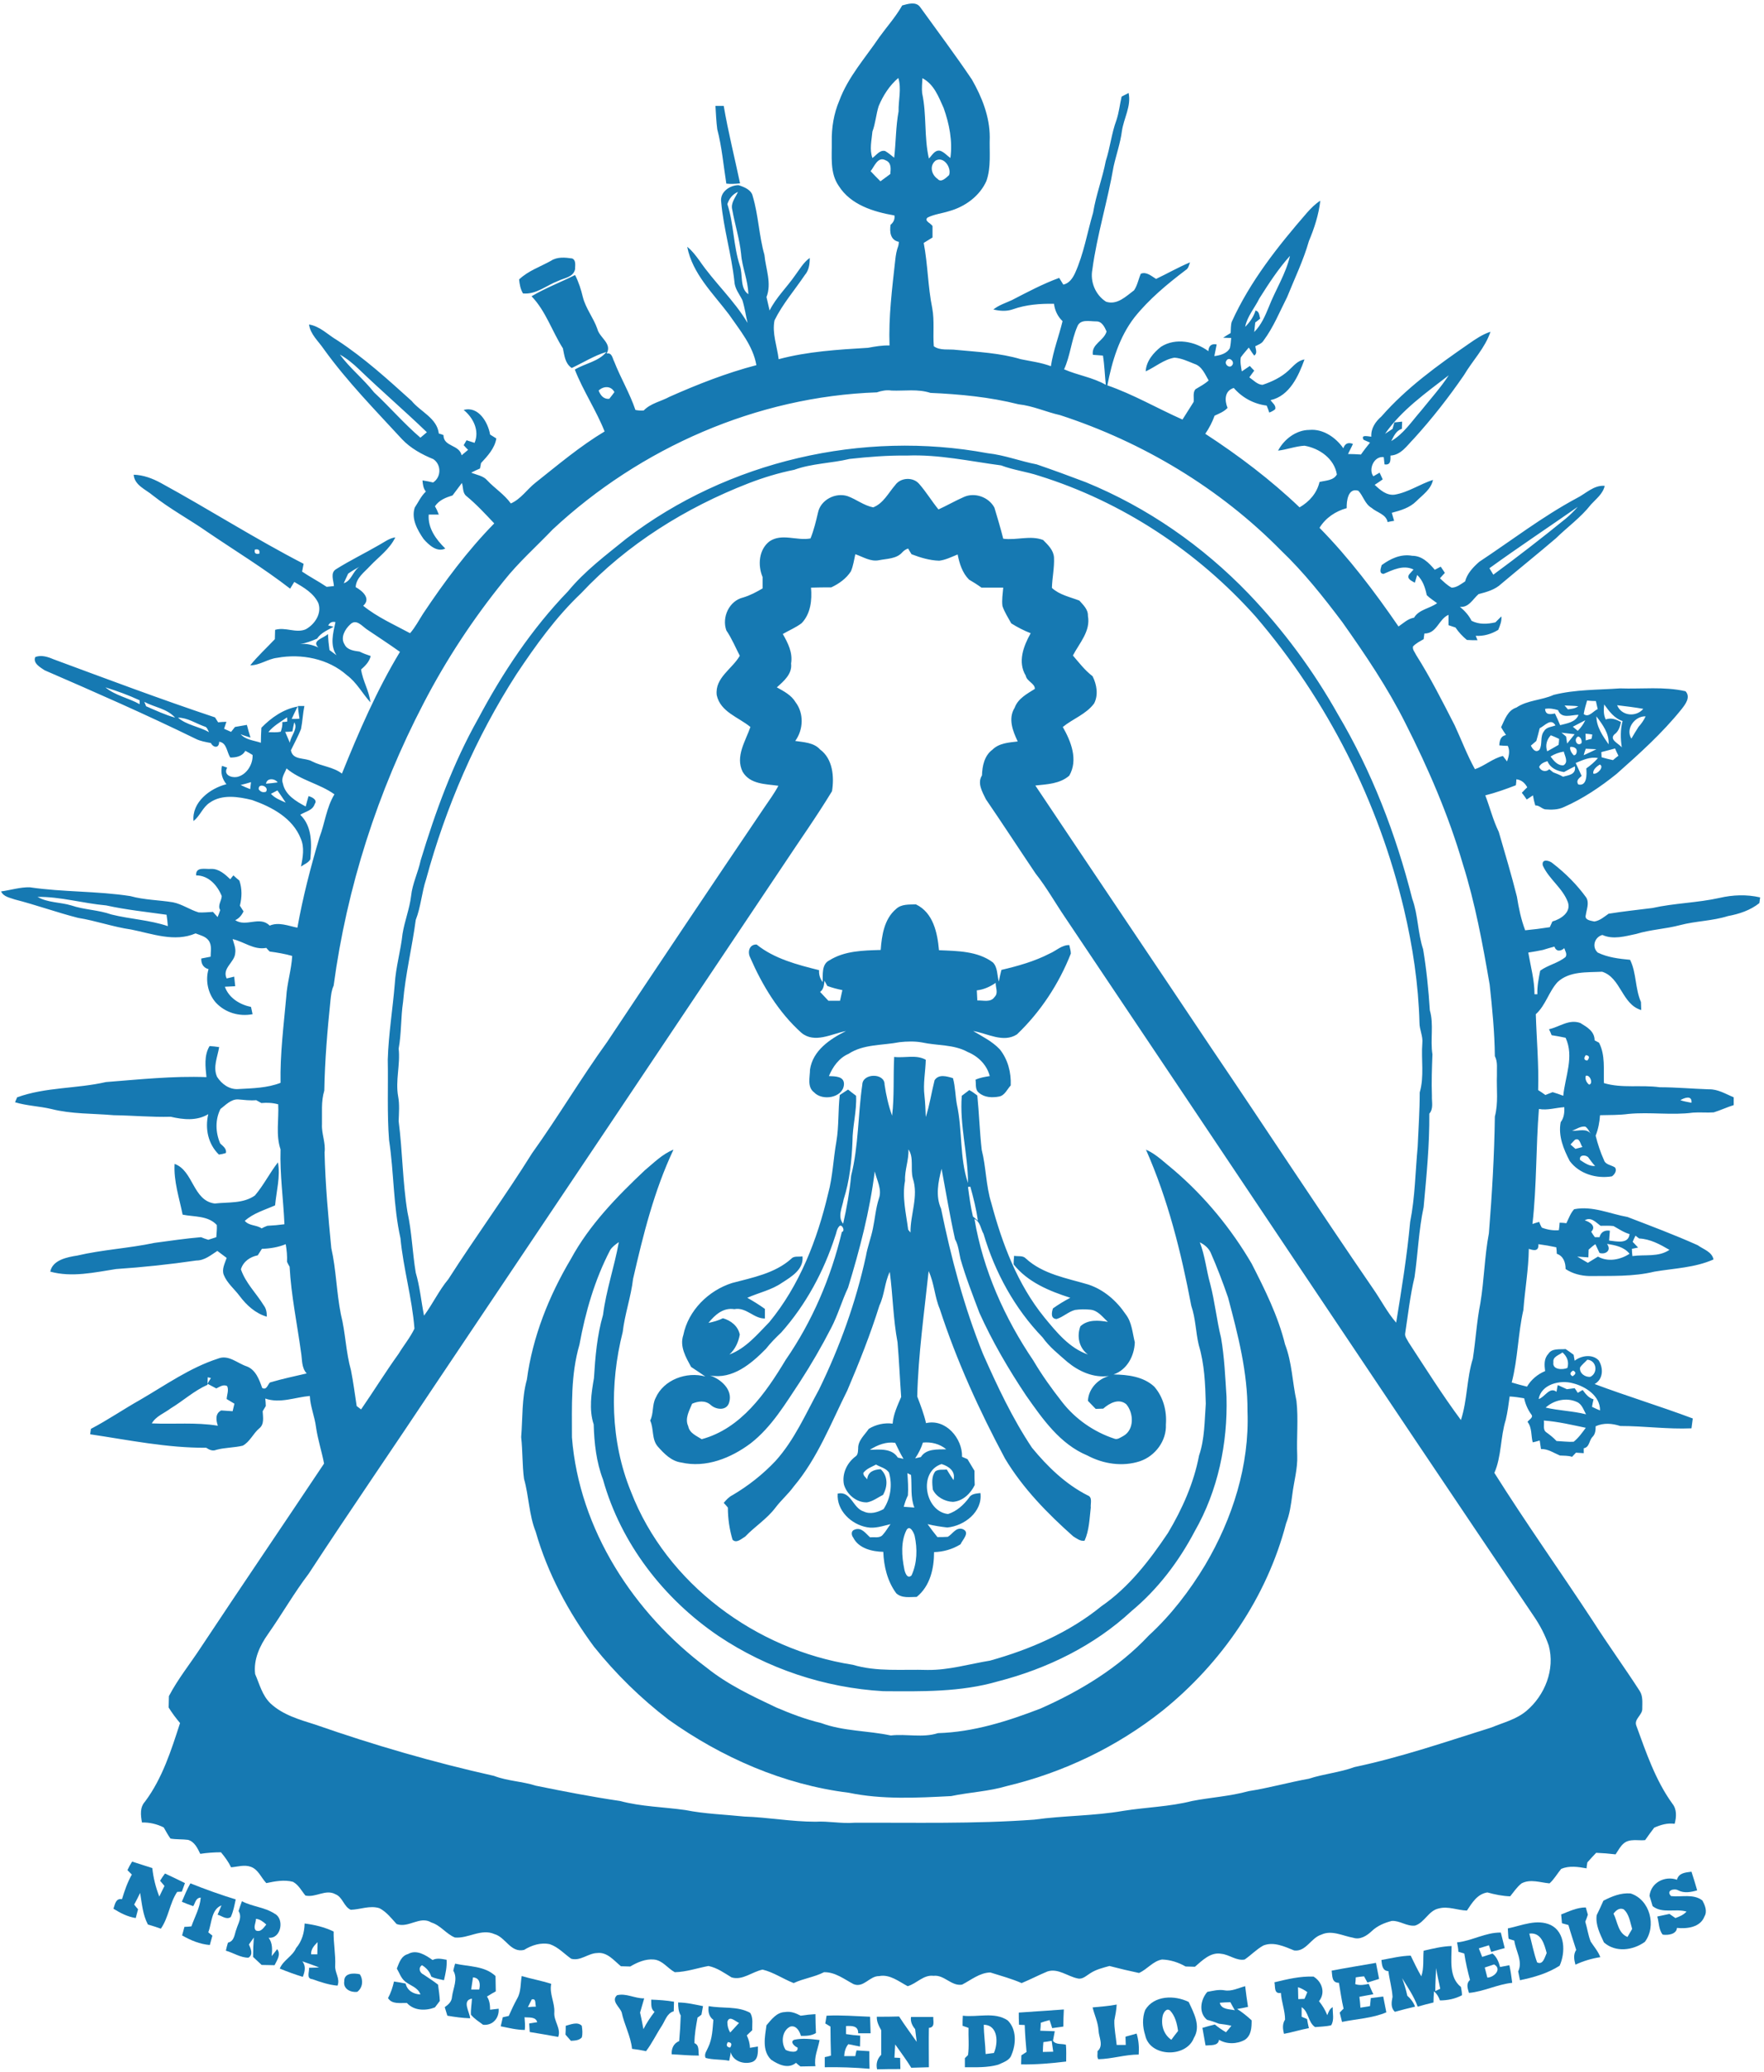 <?xml version="1.0" encoding="utf-8"?>
<svg version="1.1" id="Capa_1" xmlns="http://www.w3.org/2000/svg" xmlns:xlink="http://www.w3.org/1999/xlink" x="0px" y="0px"
	 viewBox="0 0 681 800" style="enable-background:new 0 0 681 800;" xml:space="preserve">
<style type="text/css">
	.st0{fill:#1679B2;}
</style>
<g id="_x23_1679b2ff">
	<path class="st0" d="M348.3,2.1c2.2-0.6,5.3-1.6,6.9,0.6c6.7,9.3,13.6,18.5,20,28c3.9,6.8,6.9,14.4,6.9,22.3
		c-0.2,5.6,0.6,11.5-1.3,16.9c-2.6,5.8-8.2,9.9-14.3,11.6c-2.8,0.9-5.8,1.2-8.4,2.5c-1.5,1.3,1.3,2.2,1.9,3.3c0,1.4,0,2.9,0,4.4
		c-1.1,0.7-2.3,1.4-3.4,2.1c1.6,8.3,1.6,16.9,3.3,25.2c0.9,4.9,0.2,9.8,0.6,14.7c2.5,1.8,5.8,1,8.7,1.4c8.3,0.8,16.9,1.2,24.9,3.6
		c3.9,0.8,7.9,1.3,11.6,2.7c0.9-6,3.1-11.6,4.5-17.4c-1.9-1.8-3-4.2-3.3-6.7c-5.3-0.1-10.7,0.3-15.8,2.1c-2.5,0.9-5.1,0.7-7.6,0.1
		c2.1-1.7,4.7-2.5,7.1-3.6c6-3.1,12-6.3,18.3-8.6c0.4,0.7,1.2,2,1.6,2.6c2.3-0.5,3.6-2.5,4.5-4.4c3.4-7.5,4.7-15.6,7-23.4
		c1.1-6.8,3.6-13.2,4.9-20c1.7-5.2,2.2-10.6,4.1-15.7c1-3,1.3-6.1,2-9.1c0.9-0.5,1.8-0.9,2.7-1.4c1.1,5.1-1.9,9.8-2.6,14.8
		c-0.6,4.6-2.2,9.1-3.2,13.6c-2.3,13.4-6.4,26.4-8.2,39.8c-0.9,4.7,1.2,9.8,5.3,12.4c4.3,1.4,7.7-2.1,10.8-4.4
		c1.3-1.9,1.7-4.3,2.6-6.4c2.2-0.9,4.1,0.9,5.9,2c4.4-2.1,8.6-4.5,13.1-6.4c-0.4,1.1-0.6,2.4-1.7,3c-7.1,5.4-14.1,11.2-19.7,18.2
		c-5.9,7.6-8.7,17-10.5,26.3c10.1,3.5,19.3,8.9,29,13.2c1.4-2.3,2.9-4.5,4.3-6.8c0.2-1.6-0.4-3.6,0.7-4.9c1.8-1.1,3.6-2,5.1-3.4
		c-1.4-2.4-2.6-5.5-5.5-6.4c-2.5-1-5-2.2-7.7-2.4c-4.1,0.7-7.4,3.6-11.1,5.3c0.2-4,3-7.2,5.9-9.5c5.6-3.6,13.2-2.1,18.3,1.7
		c0.1-2,1.1-3,3.2-2.6c-0.3,1.5-0.6,3-0.9,4.5c2.2-0.3,4.8-0.9,6-3.1c0.3-1.3,0.4-2.6,0.5-3.9c-0.8,0-2.3-0.1-3.1-0.1
		c0.7-0.5,2.2-1.4,2.9-1.8c0.1-1.4,0-2.9,0.4-4.3c7.1-15.7,17.9-29.3,29.1-42.2c1.5-1.7,3.2-3.4,5.1-4.6c-0.6,5.4-2.3,10.6-4.4,15.6
		c-2.1,7.4-5.5,14.4-8.4,21.6c-2.9,5.7-5.3,11.7-9.1,16.8c-0.7,1.2-2.1,1.6-3.2,2.2c0.2,1.3,0.9,2.7-0.4,3.6c-0.8-1-1.4-2-2.1-3.1
		c-1,1.2-2.1,2.4-3.1,3.8c-0.3,1.8,0.1,3.6,0.4,5.4c1-0.7,2.1-1.4,3.1-2.1c0.5,0.6,1.1,1.2,1.7,1.8c-0.6,0.9-1.3,1.7-1.9,2.6
		c1.6,1.1,3.1,2.8,5.1,2.9c3.6-1.2,7.2-2.9,10-5.5c1.9-1.7,3.5-3.9,6.2-4.3c-2.3,6.4-5.8,14.1-13.1,15.7c0.7,1.1,2.2,2,1.8,3.5
		c-0.7,0.6-1.5,1-2.3,1.3c-0.2-0.7-0.7-2-1-2.7c-4.9-0.6-9.4-3-12.7-6.8c-3.6,1.1-3.6,4.8-2.4,7.7c-1.4,1.5-3.3,2.2-5,3
		c-0.9,2.5-2.1,4.8-3.6,7c12.9,8.4,25.3,17.8,36.4,28.4c3.8-2.2,6.7-5.5,7.7-9.8c2.3-0.6,5.4-0.5,6.7-2.9c-1-6.1-6.7-10.1-12.5-11.1
		c-3.5,0.2-6.8,1.5-10.2,1.9c2.3-4.4,7-8,12.1-8c5.2-0.5,10.2,2.9,13.1,7.1c0.6-1.9,1.9-2.4,3.7-1.7c-0.6,1.4-1.3,2.6-1.9,3.9
		c1.7,0,3.3,0.1,5,0.2c1.1-1.6,2.3-3.1,3.5-4.6c-0.6-0.3-1.9-0.8-2.5-1.1c-1.2-2.2,1.9-1.2,3-1.2c-0.2-3.2,1.6-5.8,3.9-7.8
		c9.7-11.1,21.8-19.8,33.8-28.1c2.6-1.8,5.2-3.6,8.3-4.6c-2.1,6.3-6.9,11.1-10.2,16.7c-5.9,8.6-12.4,16.9-19.4,24.6
		c-2.6,2.6-4.9,6.3-9,6.5c0,1.7,0.2,3.8-2.3,3.4c-0.1-0.7-0.2-2.1-0.3-2.8c-3.9-0.5-6,4.9-4,7.4c0.6-0.3,1.8-1.1,2.4-1.4
		c0.3,0.7,0.9,2,1.2,2.6c-1,0.7-2,1.4-3.1,2.1c2.1,2,4.6,4.2,7.7,3.8c5.3-0.9,9.8-4.1,14.8-5.7c-0.7,3.6-4,5.8-6.4,8.2
		c-2.6,2.6-6.1,3.6-9.5,4.5c0.3,1,0.6,2.1,0.9,3.1c-0.6,0.1-1.9,0.3-2.5,0.5c-0.6-3.1-4.2-3.7-6.2-5.5c-2.6-1.5-3.2-4.6-5.1-6.6
		c-4-1.3-4.6,4-4.5,6.7c-4.3,1.2-8.1,3.7-10.5,7.6c11.4,11.6,21.3,24.7,30.5,38.1c1.9-1.3,3.6-3,6-3.4c1.9-3.2,6-3.5,8.9-5.6
		c-1.3-1-2.8-1.9-4-3.1c-0.6-2.9-1.5-5.7-3.7-7.8c-0.3,1-0.6,2-0.9,3c-1.2-0.7-3.3-1.5-2.2-3.2c0.4-0.5,1.3-1.4,1.7-1.9
		c-3.9-1.9-7.9,0.1-11.6,1.7c-1.9-0.2-1-2.2-0.7-3.4c3.4-2.5,7.4-4.4,11.8-3.6c3.8,0,6.4,2.7,8.7,5.4c0.6-0.3,1.7-0.9,2.3-1.2
		c0.4,0.6,1.2,1.8,1.6,2.4c-0.5,0.5-1.5,1.6-1.9,2.1c1.4,1.3,2.8,2.7,4.5,3.6c2,0,3.6-1.4,5.2-2.4c0.8-3.1,3.2-5.6,5.5-7.6
		c12.4-8.2,24.3-17.4,37.5-24.5c3.5-1.7,6.7-5.2,10.9-4.8c-0.7,3.1-3.3,5-5.3,7.2c-3.9,5-9.1,8.7-13.6,13.1
		c-6.9,5.9-14,11.6-21,17.5c-2.4,2.3-5.7,3.2-8.8,4c-2.2,1.9-3.8,5.3-7.2,4.9c1.8,1.5,3.4,3.2,4.5,5.4c2.9,1.5,6.1,1.3,9.2,0.6
		c0.8-0.8,1.5-1.5,2.3-2.3c0.2,1.8-0.5,3.5-1.2,5.2c-2.6,1.6-5.6,2.5-8.7,2.3c0.2,0.4,0.5,1.3,0.7,1.7c-1.4,0-2.7,0-4.1-0.1
		c-1.7-1.4-3.2-3-4.4-4.8c-0.9-0.3-1.8-0.6-2.7-0.9c0-1.3,0-2.7,0-4c-3.8,1.6-4.5,7.3-9.3,7.2c-0.1,0.5-0.2,1.6-0.3,2.2
		c-1.4,0.8-3,1.6-4.1,2.8c-0.3,1.2,0.7,2.2,1.2,3.3c5.5,8.7,10.2,18,14.9,27.2c2.6,5.6,4.8,11.5,7.8,16.9c3.8-1.3,6.9-4.2,10.8-5.1
		c0.5,0.7,1.1,1.4,1.6,2.1c0.7-2,1.2-4,0.3-6c-0.8,0-2.4-0.1-3.3-0.2c0.1-1.8,0.5-3.6,2.6-4c-0.7-1-1.3-2-1.9-3
		c1.4-2.9,2.5-6.5,5.9-7.6c4.3-2.9,9.8-2.8,14.4-4.9c8.4-2.1,17-1.9,25.6-2.5c8.4,0.3,17-0.8,25.3,1.1c2.1,2.3-0.1,5.1-1.6,7
		c-7.4,9.2-16.2,17.1-25,24.9c-6.2,5-13,9.6-20.3,12.8c-2.3,1.1-4.9,1.1-7.3,0.9c-1.4-0.3-2.3-1.6-3.8-1.5c-0.4-1.3-0.7-2.6-0.9-3.9
		c-0.6,0.4-1.8,1.2-2.4,1.6c-0.6-0.9-1.2-1.7-1.9-2.6c0.5-0.5,1.5-1.6,2.1-2.1c-0.9-1.7-2.3-2.9-4.2-3.1c0,0.6-0.1,1.7-0.2,2.3
		c-3.9,1.5-7.8,2.9-11.8,3.9c1.8,4.7,3,9.6,5.2,14.1c2.4,8.3,4.9,16.6,7,25c0.7,4.4,1.6,8.8,3.2,13c3.2-0.3,6.3-0.7,9.5-1.2
		c0.2-0.5,0.7-1.6,1-2.2c3.2-0.9,7.3-3.5,6-7.4c-2-5.5-7.3-8.9-9.7-14.2c-0.6-2.8,2.6-2,3.9-0.8c4.9,3.8,9.3,8.2,12.9,13.2
		c1.2,2.1,0.1,4.5-0.2,6.7c-0.6,2,2,2.2,3.3,2.5c2.1-0.3,3.8-1.8,5.5-3c5.6-0.9,11.3-1.5,16.9-2.2c8.5-1.9,17.4-2,25.9-3.9
		c5.2-1.2,10.5-1.4,15.7-0.2c-0.1,0.6-0.2,1.6-0.3,2.2c-3.5,2.8-7.8,4.2-12.1,5c-6,1.9-12.4,1.9-18.5,3.5
		c-5.6,1.5-11.4,1.7-16.9,3.4c-4.3,0.9-8.9,2.3-13.1,0.4c-3,0.8-4.2,4.6-1.8,6.8c3.9,1.9,8.3,2.4,12.5,2.8
		c2.5,5.1,1.9,11.1,4.2,16.3c0,0.8,0.1,2.3,0.1,3.1c-7.5-2.2-7.8-12.5-15.1-14.8c-5.8,0.3-12.6-0.3-17.2,4c-3.4,3.7-4.6,9-8.4,12.4
		c0.3,9.8,1.2,19.5,0.9,29.3c0.9,0.6,1.9,1.2,2.8,1.9c0.9-0.4,1.8-0.7,2.8-1.1c1.4,0.4,2.8,0.9,4.1,1.4c0.7-7.4,4.3-15.1,0.9-22.4
		c-1.8-0.4-3.6-0.7-5.4-1c-0.2-0.6-0.7-1.7-1-2.3c4.1-0.9,7.7-4,12.1-2.4c2.6,1.6,5.5,3.2,5.5,6.7c0.4,0.2,1.3,0.7,1.7,0.9
		c2.5,4.8,1.7,10.4,1.9,15.6c7,2.1,14.3,0.6,21.5,1.6c6.3,0,12.7,0.6,19,0.8c3.5-0.1,6.5,1.8,9.6,3.1c0,1,0,2,0,3
		c-2.6,0.8-5.1,2-7.7,2.8c-2.7,0.2-5.4-0.1-8,0.1c-8.2,1.1-16.6-0.3-24.9,0.5c-3.7,0.5-7.4,0.4-11,0.5c-0.2,2.7-0.7,5.4-1.7,7.9
		c0.8,3.2,1.8,6.3,3.2,9.4c0.6,1.9,2.9,1.9,4.3,2.9c0.8,1.2-0.2,2.7-1.2,3.4c-5.9,1-12.6-0.9-16.3-5.9c-2.4-4.6-4.5-9.7-3.5-15
		c1.3-1.7,1.5-3.8,1.4-5.8c-3.3,0.2-6.5,1.3-9.8,0.7c-1.2,14.8-0.8,29.6-2.5,44.4c0.9-0.3,1.8-0.6,2.6-0.8c0.2,0.6,0.7,1.7,1,2.2
		c2.1,0.8,4.3,1.2,6.6,1c0.1-0.7,0.3-2.2,0.3-2.9c0.7,0,2,0.1,2.6,0.2c0.9-1.8,1.6-3.9,3-5.4c7.1-1.4,13.8,1.8,20.6,3
		c9.1,3.5,18.2,6.9,27.1,10.9c2.2,1.6,5.5,2.5,6.1,5.5c-7.2,3.2-15.1,3.4-22.8,4.7c-8.2,2-16.8,1.6-25.2,1.7
		c-3.2-0.1-6.4-0.9-9.1-2.7c0-2.5-0.8-5-3.4-5.9c0-0.6-0.1-1.9-0.2-2.5c-2.3-0.5-4.6-0.9-6.9-1.2c0.2,2.8-1.7,2.5-3.7,1.8
		c-0.1,7.9-1.5,15.7-2.1,23.6c-2.1,9.2-2.1,18.8-4.5,28c1.9,0.6,3.9,1.1,5.9,1.6c1.6-2.7,4.1-4.8,7-6c-0.3-2.3-0.5-4.8,1.2-6.6
		c1.4-2.3,4.4-1.7,6.7-1.9c1,0.7,2.1,1.4,3.1,2.2c0.1,0.6,0.3,1.7,0.4,2.3c2.5-2,6.9-2.7,9.3-0.1c1.8,2.9,1.8,7.2-1.6,9.1
		c12.5,4.7,25.4,8.6,37.9,13.3c-0.2,1.2-0.3,2.5-0.5,3.8c-9.2,0.4-18.3-0.9-27.5-0.9c-3.1-1-6.4-1.3-9.5,0.1c0,1.5-0.1,3-1.2,4.1
		c-1.4,1.4-1.1,4-3.4,4.4c0,0.5,0,1.4,0,1.9c-0.8,0-2.2-0.2-3-0.2c-0.4,0.4-1.1,1.2-1.5,1.6c-1.5-0.5-3.1-0.4-4.7-0.5
		c-2.4-1-4.6-2.6-7.3-2.5c-0.1-0.8-0.4-2.5-0.5-3.3c-0.7,0.2-2,0.6-2.7,0.7c-0.7-2.6-0.2-5.6-2-7.9c0.5-0.8,2.4-1.7,1.5-2.8
		c-1.4-1.9-2.3-4-2.8-6.3c-1.8-0.3-3.7-0.6-5.6-0.7c-0.4,3-0.8,6-1.5,9c-2.1,6.7-1.6,14.1-4.4,20.5c12.2,19.4,25.5,38.1,38.1,57.3
		c5.8,9.1,12.2,17.9,18,26.9c1.3,2,1,4.4,1,6.7c0.2,2.6-3.3,4.1-2.3,6.7c3.8,10.4,7.4,21.1,13.9,30.1c1.8,2.2,1.6,5.2,0.9,7.8
		c-2.8-0.4-5.4,0.4-7.9,1.5c-1.2,1.6-2.4,3.2-3.5,4.8c-2.7,0.3-6-0.7-8.3,1.3c-1.3,1.1-2.1,2.7-3.1,4.2c-2.5-0.3-5-0.5-7.5-0.6
		c-1.1,1.2-2.3,2.4-3.4,3.7c-0.1,0.6-0.3,1.7-0.3,2.3c-3.3-0.6-6.7-1.1-9.8,0.2c-1.5,1.8-2.7,4-4.5,5.6c-3.5-0.3-7.4-1.8-10.8,0
		c-1.8,1.4-3,3.3-4.4,5c-3-0.1-5.9-0.7-8.8-1.5c-3.9,0.6-5.9,4-7.9,7c-3.7-0.1-7.2-1.8-10.9-0.8c-3.9,0.8-5.4,5.4-9.1,6.6
		c-3.2,0.4-5.9-2-9-1.8c-2.8,0.7-5.6,1.9-7.7,3.9c-1.9,1.8-4.5,3.5-7.2,2.6c-4-0.7-8.3-3.1-12.3-1.2c-4,1.2-5.9,6.7-10.5,6.1
		c-3.7-1.5-7.9-3.5-11.9-1.9c-2.7,1.5-4.7,3.7-7.2,5.4c-3.2,0.6-5.9-1.9-9-2.2c-4.1-0.8-7.4,2.6-10.2,5c-1.2,0-2.4-0.1-3.6-0.1
		c-2.8-1.6-5.9-2.6-9.1-2.7c-3.5,0.6-5.7,3.8-8.9,5.2c-3.8-0.8-7.6-1.7-11.4-2.7c-2.5,0.7-5.1,1.3-7.4,2.8c-1.5,0.9-3,2.5-4.9,2
		c-3.9-0.8-7.5-4-11.6-2.7c-3.4,1.4-6.6,3.1-10,4.5c-3.9-1.7-8-2.8-12.1-4.1c-4.1,0.1-7.4,2.9-10.9,4.7c-4.1,0.7-6.9-3.9-11-3.4
		c-3.9-0.5-6.5,3-10,4c-3.4-1.8-6.9-4.7-11-3.9c-3.7-0.1-6,4.7-9.9,3.1c-3.6-1.9-7.1-4.7-11.4-4.6c-3.7,1.9-7.9,2.4-11.7,4.2
		c-4.1-1.6-7.8-4.2-12-5.2c-4,0.8-7.8,4.3-12,3c-2.8-1.7-5.5-3.7-8.9-4.4c-4.3,0.8-8.5,2.3-13,2.4c-2.8-1.5-4.7-4.6-8.1-4.9
		c-3.2-0.3-6.4,1.1-9.1,2.7c-1.2,0-2.4-0.1-3.6-0.1c-2.7-2.2-5.3-5.6-9.2-5.1c-3.5,0.1-6.4,3.2-10,2.2c-2.7-1.9-5-4.5-8.2-5.6
		c-3.5-0.8-7.1,0.4-10,2.2c-5.2,1.2-7.1-4.9-11.4-6.1c-5.1-2.3-10.2,1.8-15.3,1.3c-3.4-1.4-5.5-4.7-9.1-5.8
		c-4.4-2.7-8.8,2.3-13.4,0.6c-2-2.2-3.9-4.7-6.6-6.1c-3.7-1.2-7.4,0.5-11.1,0.6c-2.7-1.2-3.1-4.9-5.9-6c-3.8-2.1-7.6,1.4-11.6,0.5
		c-1.5-1.8-2.6-4.1-4.8-5.3c-3.4-0.9-7-0.2-10.3,0.5c-2-2.1-3.1-5.3-6-6.3c-2.5-0.9-5.1,0-7.6,0.2c-1-2.1-2.4-4-3.9-5.8
		c-2.7,0-5.4,0.2-8,0.6c-1-2.1-2.2-4.7-4.7-5.4c-2.2-0.3-4.5-0.1-6.8-0.5c-1-1.4-1.8-2.9-2.6-4.3c-2.6-1.3-5.5-2-8.4-1.9
		c-0.5-2.8-0.9-5.8,1.2-8.1c6.7-9,10.1-19.8,13.5-30.3c-1.6-1.9-3.1-3.9-4.4-6c0-1.5,0.1-2.9,0.1-4.4c3.5-6.7,8.3-12.6,12.4-18.9
		c15.7-23.7,31.7-47.2,47.5-70.9c-0.9-4.7-2.4-9.2-3.1-14c-0.5-4.1-2.2-7.9-2.4-12.1c-5.7,0.5-11.5,3-17.2,1
		c0.1,0.7,0.2,2.2,0.2,2.9c-0.3,0.5-0.9,1.5-1.2,2c0.1,2.3,0.7,5-1.3,6.6c-2.4,2-3.6,5.2-6.4,6.7c-3.3,0.8-6.9,0.7-10.2,1.6
		c-1.4,0.6-2.7,0-3.9-0.8c-15.1,0.1-30-3-44.8-5.2c0.1-0.5,0.2-1.6,0.3-2.1c6.5-3.4,12.6-7.6,19-11.2c9.8-5.7,19.2-12.4,30-15.9
		c4.1-1.7,7.5,1.8,11.2,3c3.4,1.3,4.8,5.1,5.9,8.3c1.7,1,2.1-1.2,3-2.1c4.7-1.4,9.5-2.4,14.2-3.5c-2.1-2.2-1.7-5.5-2.2-8.2
		c-1.5-11-3.8-21.9-4.4-33c-0.3-0.5-0.8-1.4-1-1.9c0.1-2.3-0.1-4.5-0.5-6.8c-2.9,1.2-6.1,1.7-9.2,1.8c-0.5,0.8-1,1.6-1.6,2.5
		c-3,0.6-5.6,2.4-6.5,5.4c1.8,5.3,5.9,9.2,8.8,13.9c1,1.3,1.2,2.8,1.2,4.4c-4.4-1.3-7.8-4.4-10.5-8c-2-2.7-4.8-4.9-6.1-8.1
		c-0.9-2.2,0.4-4.5,1.1-6.6c-1.2-0.9-2.4-1.8-3.6-2.7c-2.5,1.6-4.9,3.7-8.1,3.7c-10.3,1.5-20.6,2.6-31,3.3c-8.4,1.3-17,3.3-25.4,1
		c0.9-4.5,6.5-5.6,10.4-6.2c9.8-2.3,19.9-2.8,29.8-4.9c6-0.8,12-1.7,18-2.2c0.7,0.3,2.1,0.8,2.8,1c1-0.3,2.1-0.7,3.1-1
		c0.1-1.6,0.3-3.1,0.2-4.7c-3.4-3.7-8.8-3.1-13.2-4c-1.3-6.5-3.5-12.9-3.1-19.6c7.3,2.6,7,14.2,15.5,15.3c5.2-0.6,11,0.1,15.5-3.1
		c3.4-4,5.7-8.7,8.9-12.8c1,5.5-0.6,11.1-1.1,16.6c-4,1.8-8.4,3-11.7,6c1.7,2,4.5,1.5,6.5,2.9c0.5-0.3,1.6-0.8,2.2-1
		c2.2-0.1,4.4-0.3,6.6-0.6c-0.4-9.6-1.8-19.2-1.5-28.9c-1.9-5.6-0.6-11.6-0.9-17.4c-2.1-0.6-4.3-0.7-6.5-0.5c-0.5-0.3-1.5-0.8-2-1.1
		c-2.3,0.2-4.7-0.1-7-0.3c-2.8-0.1-4.8,2.2-6.8,3.7c-2.1,4.2-1.9,9.1-0.1,13.3c1,1,2.6,2,2.2,3.7c-0.9,0.3-1.8,0.5-2.7,0.6
		c-4.2-4.1-5.4-10-4.1-15.6c-4.5,2.7-9.7,2.1-14.5,1c-7.4,0.2-14.7-0.5-22-0.6c-8-0.7-16.2-0.4-24.1-2.4c-4.6-1.1-9.4-1.2-14-2.6
		c0.2-0.5,0.6-1.4,0.8-1.9c11-4,23-3.3,34.3-5.9c12.9-1,25.9-2.4,38.8-1.9c-0.4-4-1-8.3,1.2-12c1.2,0.1,2.5,0.2,3.7,0.4
		c-0.6,3.8-2.5,7.7-0.8,11.5c1.8,2.8,4.8,5,8.3,4.7c5.4-0.3,11.1-0.4,16.2-2.4c-0.2-11.1,1.2-22.1,2.2-33.1c0.3-5.4,2-10.5,2.3-15.9
		c-2.8-0.8-5.8-1.3-8.7-1.7c-0.3-0.3-1-1-1.3-1.4c-4.8,0.9-8.6-2.4-13-3.4c0.5,1.8,1.3,3.5,1,5.4c-0.2,3.6-5.2,5.8-3.3,9.8
		c1-0.2,1.9-0.5,2.9-0.7c0.1,1.2,0.3,2.4,0.4,3.7c-1.3,0.1-2.7,0.1-4,0.2c1.6,4.4,5.8,6.9,10.1,7.8c0.2,0.9,0.4,1.8,0.6,2.8
		c-5.2,1-10.6-0.6-14.2-4.5c-3-3.4-4.1-8.5-2.8-12.9c-2-0.5-2.9-2.1-2.8-4.1c1.2-0.2,2.4-0.5,3.6-0.7c0-2.1,0.6-4.4-0.8-6.3
		c-1.2-1.6-3.3-2-5-2.7c-8.1,3.5-16.8,0.1-24.9-1.5c-7-1-13.6-3.4-20.5-4.5c-8.2-2.1-16.2-5-24.4-7.1c-1.9-0.7-4.3-1-5.3-3.1
		c3.7-0.5,7.4-1.7,11.1-1.6c12.8,1.9,25.9,1.4,38.8,3.4c5.4,1.5,11,1.5,16.5,2.4c3.5,0.7,6.5,2.9,9.9,3.9c1.8,0.1,3.6-0.1,5.5-0.2
		c0.6,0.7,1.2,1.3,1.8,2c0.3-0.7,0.8-2,1-2.7c-1.1-1.8,0.5-3.5,0.6-5.4c-1.7-4.2-5.1-8-9.9-8c-0.2-3.5,3.6-2.3,5.8-2.5
		c3-0.1,5.4,2.1,7.4,4c0.3-0.4,0.9-1.2,1.2-1.5c0.8,0.7,1.5,1.4,2.3,2c1.1,3.2,1,6.5,0.2,9.7c0.3,0.5,1,1.6,1.4,2.2
		c-0.7,1.5-1.7,2.7-3.2,3.4c4.2,2.8,9.5-1.8,13.3,2.1c3.5-1.5,7.2,0.1,10.7,0.8c2.1-11.8,5.1-23.3,8.5-34.8
		c2.1-5.5,2.7-11.6,5.8-16.7c-5.7-4.1-13.1-5.4-18.5-10c-0.7,1.9-2.2,3.7-1.4,5.8c0.9,4.5,5.1,6.9,8.8,8.9c0.4-1.4,0.7-2.7,1.1-4
		c1.2,0.3,3.6,1.4,2.4,3c-0.8,2.6-3.6,2.9-5.6,4.2c4.7,4.5,4.4,11.3,3.9,17.2c-0.8,1.4-2.4,1.9-3.6,2.8c0.7-3.6,1.4-7.4-0.1-10.8
		c-3.1-7.9-11.1-12.2-18.8-14.9c-5.3-1.3-11.6-2.3-16.3,1c-2.8,1.8-3.7,5.1-6.3,7.1c-0.7-7.2,6.3-12.6,12.7-14.2
		c-1.7-2.1-2.3-4.5-1.7-7.1c0.5,0.2,1.5,0.5,2,0.7c-1.6,2.8,1.6,4,3.8,3.6c3.7-0.8,6.2-4.9,6-8.5c-0.9-0.6-1.9-1.1-2.8-1.6
		c-1.2,2.2-3.6,2.6-5.8,2.6c-1.4-2.1-1.3-5.7-4.3-6.1c0,2.6-2.2,2.4-3.2,0.5c-2-0.4-4-0.7-5.8-1.6c-19.2-9.4-38.8-18-58.4-26.5
		c-1.6-1.1-4.6-2.7-3.6-5.1c2.3-0.9,4.8-0.1,6.9,0.8c20.8,7.7,41.5,15.5,62.5,22.5c0.3,0.5,0.9,1.4,1.2,1.9c0.8-0.1,2.4-0.2,3.2-0.2
		c-0.3,0.9-0.6,1.8-0.9,2.7c0.9,0.4,1.8,0.8,2.7,1.2c0.4-0.5,1.1-1.4,1.5-1.9c1.5-0.3,3-0.5,4.6-0.8c0.4,1.6,0.9,3.3,1.4,4.9
		c-1-0.3-2.9-0.9-3.8-1.3c1.9,2.2,5.2,2.4,7.8,3.3c0-1.9,0.1-3.9,0.2-5.8c3.8-3.9,8.5-7.2,14-8.2c-0.8,1.6-1.6,3.2-2.3,4.8
		c0.8,0,2.2,0,3-0.1c-0.2-1.6-0.5-3.2-0.6-4.9c0.6,0,1.9,0,2.5,0c-0.6,2.9-0.7,5.9-1.3,8.9c-1.1,2.8-2.6,5.5-3.9,8.2
		c0.7,4,5.4,2.7,8.2,4.3c3.7,1.9,8.1,2.1,11.5,4.7c6.5-16.1,13.4-32.1,22.4-47c-4.2-3-8.5-5.8-12.8-8.7c-1.9-1.3-4.1-4.2-6.4-1.9
		c-2,1.8-3.9,5.1-2.2,7.7c1,2.2,3.7,2.5,5.8,2.8c1.4,0.7,2.8,1.2,4.3,1.7c-0.5,2.2-2.1,3.8-3.7,5.2c0.6,4.4,3.1,8.2,3.6,12.7
		c-3.1-3.4-5.3-7.7-9.1-10.5c-7.2-6.4-17.6-8.4-26.9-6.7c-3.6,0.4-6.7,2.9-10.4,2.9c2.9-3.6,6.3-6.7,9.5-10.1c0-1.2,0.1-2.4,0.1-3.6
		c4-1.2,8,1.4,11.8-0.2c3.5-1.9,6.3-6.1,4.9-10.1c-1.8-3.9-5.7-6.1-9.3-8.2c-0.4,0.6-1.2,1.9-1.6,2.6c-10.2-7.9-21.2-14.6-31.8-21.8
		c-7-4.9-14.5-8.9-21.2-14.2c-2.7-2.3-7.1-3.9-7.4-8c3.7,0.1,7.2,1.4,10.5,3.2c18.5,10.1,36.3,21.5,55.1,31.2
		c-0.2,0.8-0.4,2.3-0.6,3c3.1,2.1,6.4,3.8,9.5,5.9c0.7-0.1,2.1-0.2,2.8-0.3c-0.1-2.1-1.5-5.1,0.8-6.5c5.4-3.4,11.2-6.2,16.7-9.4
		c2-1.1,3.9-2.6,6.2-2.9c-2.2,4.6-6.4,7.5-9.8,11.1c-2.2,2.4-5.3,4.5-5.5,8.1c2.5,1.4,6.1,4.4,2.9,7.2c5.4,4.4,12,7.3,18.1,10.6
		c2-2.3,3.4-5,5-7.5c8.2-12.3,17.1-24.3,27.5-34.9c-3.5-3.7-6.9-7.4-10.8-10.6c-1.5-1.2-1.1-3.4-1.7-5c-1.2,1.6-2.4,3.2-3.6,4.8
		c-2.6,0.8-5.2,1.8-6.8,4.2c0.6,1,1.1,2.1,1.5,3.2c-1,0-2.9,0-3.9,0c-0.4,5.2,2.8,9.6,6.4,13.1c-3.2,1.6-6.4-1.4-8.4-3.7
		c-2.4-3.5-4.8-7.8-3.4-12.1c1.4-2.1,2.4-4.4,4.3-6.2c-1-1.2-1.2-2.8-1.3-4.3c1.4,0.2,2.8,0.5,4.1,0.8c3.2-2.1,3.2-6.9,0.1-9
		c-4.4-1.8-8.8-4.2-12.1-7.7c-10.4-11.3-21.2-22.3-30.2-34.8c-2.1-3.1-5.2-5.7-5.7-9.5c4.3,0.7,7.3,4,10.9,6.1
		c10.4,6.8,19.5,15.1,28.7,23.4c3.4,4.2,9.8,6.6,10.5,12.6c0.5,0.1,1.3,0.4,1.8,0.6c0,4.6,6.1,3.6,7,7.8c0.8-0.7,1.7-1.4,2.5-2.1
		c-0.4-0.4-1.3-1.3-1.7-1.8c0.3-0.5,0.8-1.4,1.1-1.9c1,0.3,2.1,0.7,3.1,1c2-4.7-0.5-9.7-4.2-12.7c5.7-1.6,9.4,4.8,10.2,9.5
		c0.8,0.5,1.6,1,2.4,1.5c-0.6,3.8-3.4,6.8-5.9,9.5c-0.1,0.5-0.3,1.6-0.4,2.1c-1.1,0.5-2.3,1-3.4,1.6c2.1,0.9,4.7,1.2,6.2,3
		c2.9,3.1,6.6,5.4,9.1,8.9c3.9-1.7,6.2-5.4,9.5-8c8.7-6.9,17.2-14.1,26.7-19.8c-3.2-8.1-8.3-15.7-11.5-23.9c4-2.4,9.2-3.1,12.2-6.8
		c-4.7,1.4-8.9,4.1-13.4,6.2c-2.6-1.8-2.8-4.8-3.4-7.6c-4.2-6.6-6.6-14.4-12.1-20.1c5.4-3.2,11.2-5.4,16.8-8.2
		c1.4,2.7,2.3,5.6,3,8.5c1.1,4.4,4.1,8,5.6,12.3c0.8,3.4,5.8,5.6,3.6,9.5c2.1-0.4,2.2,1.8,2.9,3.1c2.5,6.4,6,12.2,8.2,18.7
		c1,0.2,2.1,0.3,3.2,0.2c2.7-2.8,6.7-3.5,10-5.3c10.8-4.8,22-9.2,33.5-12.2c-1.3-7.5-6.4-13.5-10.6-19.6
		c-6.1-8.1-14.1-15.7-16.1-26.1c1.9,1.5,3.3,3.4,4.7,5.3c5.7,8.4,13.4,15.3,18.6,24.1c-0.7-2.9-1.1-5.9-2-8.8
		c-1.2-2.4-3-4.5-3.1-7.3c-1.1-10.3-4.2-20.4-5.1-30.7c-0.5-3.8,3.4-6.4,6.7-6.4c2.2,0.7,5,1.8,5.5,4.3c2.2,7.4,2.4,15.2,4.5,22.6
		c0.5,5.4,2.9,11,0.8,16.3c0.4,1.7,0.8,3.5,1.2,5.2c2.5-5,6.6-8.9,9.8-13.5c1.8-2.4,3.2-5,5.7-6.8c0,2.3-0.3,4.8-1.9,6.6
		c-3.9,5.8-8.6,11.2-11.7,17.5c-1,5,1,10,1.6,15c11.2-3,22.9-3.7,34.5-4.4c2.7-0.5,5.5-1,8.3-0.9c-0.4-11,1-22,2.2-32.9
		c0.2-1.9,0.5-3.8,1.2-5.6c0.1-0.4,0.2-1.2,0.2-1.5c-3.3-0.7-3.6-3.8-3.2-6.6c1.2-1,1.7-2.2,1.5-3.6c-8.1-1.4-16.9-4.1-21.5-11.4
		c-3.5-5-2.6-11.4-2.7-17.1c-0.1-5.4,0.8-10.9,2.9-15.8c3.4-9.2,10.1-16.6,15.5-24.6C342.4,10.3,345.8,6.5,348.3,2.1 M346.8,30.1
		c-3.4,2.9-5.9,6.8-7.6,10.9c-1,3.2-1.2,6.6-2.4,9.8c-0.3,3.4-1.2,6.9,0,10.2c1.5-1,2.8-3.2,4.9-2.7c1.2,0.7,2.4,1.7,3.5,2.6
		c0.7-6,0.6-12,1.7-17.9C346.8,38.8,348.1,34.3,346.8,30.1 M356.1,30.2c-0.1,1.9-0.3,3.9-0.1,5.8c1.8,8.3,0.7,16.9,2.6,25.2
		c1.2-1.1,2.2-3.4,4.3-3c1.6,0.5,2.7,1.9,4,2.8c0.9-6.5-0.4-13.1-2.6-19.3C362.4,37.5,360.6,32.5,356.1,30.2 M336.1,66.1
		c1.2,1.3,2.5,2.6,3.8,3.9c1.2-0.9,2.5-1.8,3.8-2.8c0.2-2,0.5-4.4-1.8-5.3C338.9,60.2,337.5,64.4,336.1,66.1 M361.2,62
		c-2.5,2-1.6,5.5,0.8,7.1c1.3,1.6,3.3-0.5,4.4-1.5C367.4,64.8,364.4,60.2,361.2,62 M284.9,74.1c-2.1,0.9-3.4,2.6-4.1,4.7
		c2.5,7.7,2.3,16,4.8,23.7c1.3,3.5-0.1,8.8,3.3,11.1c-0.1-5.4-2.4-10.3-2.8-15.6c-0.6-5.8-2.4-11.3-3.4-17
		C282,78.4,283.9,76.3,284.9,74.1 M486.2,115.2c-1.8,3.7-4.7,6.9-5.5,11c1.8-1.8,3.3-3.9,4-6.3c1.5,0.3,1.4,1.9,1.8,3.1
		c-0.5,0.4-1.4,1.2-1.9,1.5c-0.1,1.2-0.3,2.4-0.4,3.7c2.7-2.7,4.2-6.2,5.6-9.6c2.6-6.7,6.6-12.8,8.2-19.8
		C493.5,103.8,489.8,109.5,486.2,115.2 M415.9,126.1c-2.3,5.3-2.7,11.2-5.1,16.5c5.2,2.3,11.1,3.1,16.1,6c-0.4-3.8-0.5-7.6-1.1-11.3
		c-1.3-0.1-2.6-0.2-3.9-0.3c-0.6-4.2,4.2-5.3,5.3-9c-0.8-1.8-1.8-4-4.1-3.9C420.7,124.1,417,123.1,415.9,126.1 M131.2,136.9
		c3.9,5.3,9.1,9.4,13.2,14.6c6.1,5.7,11.6,12.1,17.9,17.5c0.6-0.5,1.9-1.6,2.5-2.1c-8.6-8.3-17.7-16.1-26.3-24.4
		C136.3,140.4,133.9,138.4,131.2,136.9 M473.5,139.2c-1.1,1.4,1.2,3.3,2.2,1.8C476.8,139.6,474.5,137.6,473.5,139.2 M534.7,167.5
		c1-0.6,1.9-1.3,2.9-1.9c0.2-0.6,0.5-1.9,0.7-2.5c0.8-0.1,2.3-0.2,3-0.3c0,0.7-0.1,2.1-0.1,2.8c-2.2,0.6-3.1,2.8-4.1,4.7
		c4.8-2.8,7.9-7.6,11.5-11.7c3.6-4.5,7.5-8.8,10.7-13.7C550.5,151.7,541.1,158.3,534.7,167.5 M231.1,150.8c0.7,1.8,1.9,3.4,4.1,3.2
		c0.5-0.6,1.5-1.9,2-2.6C235.9,148.9,233,149,231.1,150.8 M338.5,151.5c-46.3,1.6-91.3,21.4-125.1,52.9
		c-6.3,6.6-13.2,12.7-18.9,19.9c-11.9,14.7-22.3,30.5-31,47.3c-17.7,34-29.6,71-34.7,109c-0.8,1.7-1,3.6-1.2,5.5
		c-1.2,11.6-2.2,23.3-2.4,35c-1.3,4.2-0.8,8.7-0.9,13c-0.2,3.7,1.5,7.2,1,10.9c0.3,12.3,1.4,24.6,2.6,36.9c1.9,8.4,2,17.1,3.7,25.6
		c1.8,7.1,1.9,14.5,3.9,21.6c0.9,4.6,1.5,9.2,2.2,13.8c0.4,0.3,1.3,1,1.7,1.3c4.9-7.1,9.4-14.4,14.5-21.5c2-3.3,4.5-6.3,6.1-9.7
		c-0.9-11.8-4.3-23.2-5.4-34.9c-2.8-12.5-2.5-25.4-4.4-37.9c-0.8-10.4-0.3-20.7-0.5-31.1c0.3-9.8,1.9-19.4,2.7-29.1
		c0.4-6.6,2.3-12.9,3-19.4c0.8-5,2.7-9.6,3.3-14.6c0.5-4.8,2.7-9.1,3.7-13.8c5.7-18.8,12.5-37.5,22.2-54.7
		c9.4-17.7,20.7-34.7,34.7-49.2c6.5-7.9,14.7-14,22.6-20.4c39.1-29.9,91.1-41.9,139.4-32.9c6.5,0.7,12.6,3.1,18.9,4.3
		c6.4,2.2,12.7,4.5,19,6.9c23.7,9.7,45.1,24.6,62.8,43c13.4,14,25,29.7,34.5,46.6c13.1,22.1,22.4,46.3,28.7,71.2
		c2.3,6.3,2.1,13.2,4.2,19.5c1.3,7.8,2.1,15.7,2.6,23.6c1.6,5.5,0.1,11.3,1,17c-0.2,5.3-0.4,10.7-0.2,16c-0.1,2.3,0.7,5-1,6.9
		c0.1,12.1-1.1,24.1-2.2,36.1c-1.9,8.9-2.2,18-3.5,27c-1.7,7.1-2.5,14.4-3.6,21.6c-0.3,1.3,0.7,2.4,1.3,3.6
		c6.6,10.1,13,20.3,20.2,30c2.5-7.7,2.2-16,4.6-23.7c1.1-7.1,1.5-14.4,2.9-21.4c1.5-9,1.6-18.1,3.3-27c1.2-15,2.1-30.1,2.3-45.1
		c1.4-5.2,0.6-10.6,0.8-15.9c-0.1-2.5,0.4-5.1-0.8-7.4c-0.1-9.2-1-18.4-2-27.6c-2.7-15.7-5.6-31.5-10.4-46.7
		c-5.5-18.8-13.3-36.8-22.1-54.2c-6.9-13.8-15.5-26.5-24.4-39.1c-7.3-9.7-14.9-19.3-23.7-27.7c-23.6-24-53.3-41.8-85.2-52.2
		c-5.4-1.2-10.5-3.6-16.1-4.2c-11.1-2.8-22.6-3.9-34-4.4c-4.9-1.6-10-0.7-15-0.9C342.1,150.5,340.3,150.9,338.5,151.5 M328,177.2
		c-7.1,1.7-14.5,1.7-21.4,4.2c-6,1.2-11.9,3-17.6,5.2c-24.2,9.4-46.9,23.5-64.7,42.5c-9.7,9.2-17.5,20.1-24.9,31.2
		c-15.7,24.4-27.3,51.3-34.9,79.2c-1.7,5.1-2,10.6-4,15.7c-1.4,10.6-4,21-4.9,31.7c-0.9,6-0.6,12.1-1.7,18
		c0.7,6.1-1.3,12.3-0.2,18.4c0.6,3.2,0.3,6.4,0.2,9.6c1.5,11.6,1.5,23.4,3.4,35.1c1.7,7.7,1.9,15.6,3.2,23.4
		c1.6,5.4,2.1,11.1,3.2,16.6c3.4-4.6,5.8-9.8,9.4-14.1c10.5-16.4,22-32.1,32.3-48.6c10.1-14.1,18.9-29,29-43
		c20.1-30.2,40.3-60.4,60.6-90.4c1.9-2.8,3.9-5.5,5.5-8.5c-4.9-0.7-10.9-0.5-13.8-5.4c-2.9-5.9,1.1-11.8,3-17.3
		c-4.6-3.8-11.6-5.8-13-12.3c-0.8-6.7,6-10.1,8.9-15.2c-1.7-3.3-3.1-6.7-5.2-9.8c-1.8-5.1,1.1-11.4,6.5-12.7
		c2.7-0.8,5.1-2.1,7.5-3.5c0-1.5,0-2.9,0-4.4c-1.9-4.5-1.5-10.6,2.7-13.8c4.8-3.2,10.5-0.1,15.8-1.1c1.3-3.2,2.1-6.6,2.9-10
		c1-4.9,6.8-7.9,11.5-6.3c3.3,1.2,6.2,3.6,9.8,4.3c3.9-1.5,5.9-5.6,8.5-8.6c2.1-3,7-3.2,9.3-0.4c2.7,3.1,4.8,6.6,7.4,9.8
		c3.3-1.5,6.4-3.3,9.8-4.8c4.2-1.9,9.6,0,11.8,4.1c1.2,4,2.4,8,3.4,12c5.2,0.7,10.4-1.4,15.4,0.5c1.9,1.9,4,3.9,4.2,6.7
		c0.2,4-0.7,7.9-0.8,11.8c2.9,2.7,7,3.5,10.6,4.9c1.5,1.7,3.4,3.4,3.3,5.9c1.1,5.9-3.3,10.5-5.8,15.3c2.4,2.8,4.6,5.7,7.6,8
		c1.6,3.2,2.3,7.2,0.6,10.5c-3.1,4.2-8.2,5.9-12.1,9.1c3.2,5.6,6,12.7,2.5,18.8c-3.7,3.2-8.6,3.3-13.1,3.8
		c22.5,33.7,45.2,67.3,67.7,101c21,31,41.5,62.4,62.7,93.3c3,4.3,5.5,9.2,8.9,13.1c2.1-12.9,4.2-25.8,5.4-38.9
		c1.9-9.6,2-19.3,2.9-29c0.3-7,0.8-14,0.8-21c1.8-6.2,0.5-12.7,1-19c0.3-2.7-1.1-5.2-1.1-7.9c-0.4-14.8-2.6-29.5-6-43.9
		c-9.8-41.4-29.5-80.6-57.3-113c-22.4-25.1-51.5-44.3-83.6-54.3c-4.8-1.6-9.9-2.2-14.6-4c-12.1-1.6-24.1-4.3-36.4-3.8
		C342.7,175.8,335.3,176.4,328,177.2 M72.2,196.3C72.8,196.8,72.8,196.8,72.2,196.3 M575,219.4c0.5,0.8,1,1.7,1.5,2.5
		c9.5-7,18.8-14.2,27.9-21.6c1.7-1.4,3.2-2.9,4.7-4.6C597.8,203.6,586.2,211.3,575,219.4 M98.4,212.2c-0.3,1.3,0.2,1.9,1.7,1.6
		C100.4,212.4,99.8,211.9,98.4,212.2 M348.3,213.3c-2.2,2.5-5.9,2.4-8.9,3c-3.3,0.7-6.2-1.3-9.2-2.3c-0.5,2.2-0.8,4.5-1.7,6.6
		c-1.8,2.8-4.6,4.8-7.6,6.2c-2.6,0-5.2,0-7.8,0.1c0.4,4.8-0.1,10-3.6,13.7c-2.2,1.7-4.9,2.8-7.3,4.2c2,3.5,3.9,7.2,3.2,11.4
		c0.5,4-2.8,6.8-5.5,9.2c2.7,1.5,5.6,3,7.2,5.7c3.3,4.3,3.1,10.6-0.1,15c3.3,0.5,7.2,0.6,9.6,3.3c4.9,3.6,5.5,10.5,4.6,16.1
		c-6,9.9-12.7,19.3-19.1,29c-44.6,66.7-89.3,133.4-134,200c-16.2,24.4-32.9,48.6-48.9,73.1c-5.7,7.5-10.3,15.6-15.7,23.3
		c-3.2,4.5-5.7,9.9-5,15.5c1.7,3.9,2.7,8.2,5.9,11.3c4.8,4.5,11.3,6.3,17.3,8.2c22.6,7.9,45.7,14.6,69,19.8c5.2,2,10.9,2.1,16.2,3.8
		c10.8,2.2,21.6,4.3,32.5,5.9c8.2,2.2,16.8,2.3,25.2,3.5c7.5,1.5,15.1,1.7,22.7,2.5c9.2,0.3,18.2,2,27.5,2c5-0.3,10,0.8,15,0.4
		c23.2-0.1,46.4,0.5,69.5-1.2c11.4-1.6,23-1.4,34.4-3.4c8.8-1.4,17.9-1.6,26.5-3.8c7.2-1.4,14.6-1.8,21.8-3.8
		c7.8-1.2,15.5-3.4,23.3-4.8c5.8-1.9,11.9-2.4,17.6-4.5c18-3.8,35.4-9.8,52.9-15.3c4.6-1.9,9.6-3.1,13.5-6.4c7.1-6,11.1-16,8.6-25.2
		c-1.4-4.1-3.4-7.9-5.8-11.4c-60.6-89.8-120.6-179.9-181-269.9c-3.8-5.6-7.1-11.5-11.3-16.8c-6.4-9.5-12.7-19.2-19.2-28.7
		c-1.4-2.9-3.4-6.2-1.5-9.2c0.1-3.6,0.9-7.6,4-9.9c2.6-2.6,6.4-2.8,9.8-3.2c-1.9-4-3.8-8.8-1.2-13c1.3-3.6,4.8-5.4,7.8-7.3
		c0.1-2.1-3.1-2.9-3.5-5.1c-3.2-5.3-0.9-11.4,1.9-16.4c-2.6-1-5.1-2.3-7.5-3.8c-1.2-2.2-2.6-4.3-3.4-6.7c-0.3-2.3,0.1-4.7,0.3-7.1
		c-2.8,0-5.6,0-8.4,0c-1.5-1.1-3.1-2.1-4.8-3.1c-2.6-2.6-3.7-6.2-4.4-9.7c-2.3,0.9-4.6,2.1-7.1,2.4c-3.7-0.1-7.3-1.2-10.7-2.5
		c-0.3-0.5-1-1.6-1.3-2.2C349.9,212,349,212.5,348.3,213.3 M134.4,221.5c-0.6,1.2-1.1,2.5-1.7,3.7c3-0.9,3.5-4.7,6.1-6.4
		C137.2,219.7,135.8,220.5,134.4,221.5 M126.7,241.5l2.1,0.5c-2.3,1.3-4.9,2.3-6.4,4.6c-2.1,0.9-4.2,1.7-6.5,2.1
		c2.4-0.3,4.8,0.3,7,1.3c-2.8-2.7,2.2-3.6,3.7-5.2c0.1,2.1,0.3,4.1,0.6,6.2c0.9,0.7,1.8,1.3,2.7,2c-2.6-3.9-1.3-8.6-0.4-12.8
		C128.2,239.9,127.3,240.4,126.7,241.5 M131.2,253.3C131.8,253.8,131.8,253.8,131.2,253.3 M137.3,256.3
		C137.8,256.9,137.8,256.9,137.3,256.3 M53.9,271.9c0-0.4,0-1.1,0-1.5c-4.3-2-8.7-3.6-13.2-5C44.5,268.6,49.7,269.5,53.9,271.9
		 M55.7,271c0.2,0.4,0.5,1.2,0.7,1.7c3.7,1.6,7.3,3.3,11.2,4.4C64.5,273.6,59.6,273.1,55.7,271 M612.7,270.5c-0.5,1.7-1,3.4-1.3,5.2
		c1.9,1.6,3.7-1.2,5.4-1.9c-0.2-1-0.5-2.1-0.7-3.1C615.3,270.7,613.6,270.6,612.7,270.5 M604,272.4c0.3,0.4,1,1.1,1.3,1.5
		c1.4-0.2,2.8-0.3,4-1.2C607.6,272.5,605.8,272.5,604,272.4 M619.3,272c-0.2,2-0.3,4,0.6,5.8c2.1-0.8,4.1,0,5.9,1
		c-0.4,1.9-1,3.7-2.6,4.8c-2,2.1,1.8,3.5,2.9,5c-0.5-3.4-0.6-6.8,0.3-10.2C623.2,277.4,621.2,274.6,619.3,272 M624.3,272.3
		c1.7,4.2,7.3,4.7,10.1,1.4C631,273.1,627.7,272.7,624.3,272.3 M596.5,273.7c0.1,2.5,2.1,2.1,3.8,1.8c0.7,1.5,1.4,3,2,4.5
		c2.6-0.7,6-1.1,7.1-4c-2.8,0-6.6,1.7-7.9-1.8C599.9,273.7,598.2,273.4,596.5,273.7 M68.7,277.1c3.4,2.9,8.1,3.4,12,5.6
		c-0.5-0.8-0.7-2-1.8-2.2C75.5,279.3,72.4,277.1,68.7,277.1 M103.6,282.7c1.6,0,3.3,0.2,4.8-0.2c0.4-1.2,0.7-2.4,0.6-3.7
		c0.5,0,1.4-0.1,1.9-0.2c0-0.4,0-1.2-0.1-1.6C108.4,278.7,105.6,280.2,103.6,282.7 M616.3,276.6c0,4.1,2.5,7.6,4.7,10.8
		C621.3,283.2,618.7,279.8,616.3,276.6 M629.8,285.2c0.9-1.5,1.8-3.1,2.8-4.6c1.1-1.2,2-2.5,2.7-4
		C631.2,276.4,627.4,281.4,629.8,285.2 M607.2,280.6c0.6,0.5,1.3,1.1,1.9,1.6c1.2-1.2,2.2-2.6,2.9-4.1
		C610.4,278.9,608.8,279.8,607.2,280.6 M113.6,278.9c-0.2,0.9-0.6,2.6-0.7,3.5c-0.7,0.1-2.1,0.2-2.8,0.2c0.6,1.4,1.2,2.8,1.8,4.2
		C112.2,284.2,115.2,281.3,113.6,278.9 M594.4,281.2c-0.4,1.6-0.8,3.2-1.3,4.9c-0.7,0.6-1.4,1.2-2.1,1.8c0.6,1.2,1.8,3,3.3,1.6
		c1.3-2.1,0.1-5.1,1.8-7.2c0.9-1.6,2.9-1.6,4.4-2.2C598.8,277.1,596.4,280.2,594.4,281.2 M92.2,283.2
		C92.8,283.7,92.8,283.7,92.2,283.2 M602.8,282.9c0.5,0.4,1.4,1.1,1.8,1.5c0.1,0.7,0.3,2,0.4,2.7c1-1.2,1.9-2.4,2.9-3.6
		C606.2,283.3,604.5,283.1,602.8,282.9 M612.1,283.3c0,0.6,0.1,1.9,0.1,2.6c0.5-0.2,1.6-0.5,2.2-0.6c0.1-0.4,0.3-1.3,0.3-1.7
		C614,283.5,612.7,283.3,612.1,283.3 M597.3,290.1c1.5-0.8,3-1.7,4.4-2.5c0.1-0.6,0.2-1.7,0.2-2.3c-1.1-0.5-2.1-1-3.2-1.4
		C597.1,285.6,596.5,287.8,597.3,290.1 M609.2,284.4c-1.8,0.9-0.5,4,1.3,2.6C610.9,286.1,610.2,284.4,609.2,284.4 M606.2,288.4
		c-0.3,1.2,0.6,2.4,1.3,3.2c1.1,0.2,1.5-1.6,1-2.4C607.9,288.5,607.1,288.3,606.2,288.4 M612.2,289.1c-0.3,0.8-0.6,1.6-0.8,2.5
		c1.6-0.7,3.2-1.5,4.9-2.3C614.9,289.2,613.6,289.2,612.2,289.1 M618.2,290.4c0,0.5,0.1,1.5,0.1,2c1.5,0.4,2.9,0.8,4.4,1.1
		c0.7-0.6,1.4-1.2,2.1-1.7c-0.5-0.9-0.9-1.9-1.3-2.8C621.8,289.5,620,289.9,618.2,290.4 M598.6,292.1c1.2,1.6,2.7,3.6,5,3.4
		c2-1.2,0.5-3.6,0.1-5.3C601.9,290.5,600.2,291.1,598.6,292.1 M608.3,294.6c0.8,1.7,1.5,3.3,2.3,5c-1,0.9-2.3,1.8-1.3,3.3
		c3.4,0.8,3.3-3.9,3.1-6.2c1.7-1.2,3.2-2.5,4.5-4C613.8,292.1,611,293.5,608.3,294.6 M594.2,296.1c0.5,1.6,2.6,2.2,3.9,0.9
		c0.4,0.3,1.1,0.9,1.5,1.2c1.3,0.5,2.6,1,3.8,1.7c2.2-0.6,5.1-0.8,4.6-4c-1.4,0.7-2.8,1.4-4.2,2.2c-2.7-0.4-5.3-1.5-6.4-4.2
		C596.1,294.3,594.8,294.8,594.2,296.1 M617.6,295.2c-1.1,0.7-2.8,2-2.5,3.5C616.6,299.2,619.5,296,617.6,295.2 M102.7,302.6
		c1.5-0.1,3-0.3,4.5-0.5C106.1,300.5,103,300.3,102.7,302.6 M92.9,303.1c1.2,0.6,2.4,1.1,3.7,1.6c0.1-0.7,0.2-2.1,0.3-2.7
		C95.6,302.4,94.2,302.8,92.9,303.1 M99.9,304.8c0.7,1,1.7,1.3,2.8,0.9C104.1,303.6,99.5,302.1,99.9,304.8 M104.6,306.5
		c1.5,1.7,3.7,2.5,5.7,3.4c-1-1.6-2.1-3.1-3.2-4.7C106.5,305.5,105.2,306.2,104.6,306.5 M14.5,346.3c3.9,2.3,8.7,2,13,3.3
		c5,1.7,10.4,1.7,15.5,3.5c7.2,1.8,14.7,2.1,21.8,4.5c-0.1-1.5-0.3-3-0.5-4.4c-7.8-1.1-15.6-1.9-23.3-3.6
		C32,348.8,23.4,346.2,14.5,346.3 M595.6,366.8c-1.9,0.4-3.7,0.7-5.6,1c0.9,5.3,2.4,10.6,2.4,16.1c0.3,0,0.9,0,1.1,0
		c-0.1-3.1,0.5-6.1,1.1-9.1c3-2.2,6.9-2.9,9.8-5.3c0.7-1.2-0.2-2.3-0.5-3.4c-1.3,1.2-3.1,1.5-3.8-0.6
		C598.7,365.9,597.1,366.3,595.6,366.8 M612.2,407.4c-0.9,1.2-0.7,2,0.6,2.1C613.8,408.3,613.6,407.6,612.2,407.4 M612.2,415.4
		c-0.4,1.2,0.3,2.7,1.3,3.4C615.2,418.4,613.8,414.8,612.2,415.4 M648.7,424.8c1.4,0.5,2.9,0.7,4.3,1
		C653.3,422.7,650.2,423.9,648.7,424.8 M606.9,436.6c2.5,0.2,5.7-1.2,7.4,1.4c-0.8-1-1.2-2.3-2.3-3
		C610.1,434.8,608.6,436,606.9,436.6 M606.3,441.9c0.5,0.4,1.4,1.3,1.9,1.7c0.9-0.2,1.8-0.5,2.7-0.7c-0.8-1-1-3.8-2.9-2.8
		C607.6,440.5,606.8,441.4,606.3,441.9 M610,447.9c1.7,1.1,3.6,2.5,5.8,2.3c-1-1-1.8-2.2-2.7-3.4C612,445.8,609.5,445.9,610,447.9
		 M611.8,471.2c2,0.6,4.6,2.3,2.5,4.4c0.3,0.5,1,1.6,1.4,2.1c0.5,0,1.4,0,1.8,0c0.5-2,2-2.8,4-2.5c-0.1,0.9-0.2,2.9-0.3,3.8
		c2.8,0.3,7.5,1.5,7.9-2.5c-2.2-0.6-4.2-2-6.2-3.1c-1.7-0.2-3.3-0.1-5-0.1C616.1,472,614.2,469.7,611.8,471.2 M631.4,477.1
		c-0.3,0.6-0.9,1.8-1.1,2.4c0.7,0.7,1.4,1.5,2.1,2.2c-0.6,0.1-1.8,0.4-2.4,0.5c0,0.7,0.1,2.1,0.2,2.8c4.8-0.7,10,0.5,14.3-2.4
		c-3.6-2.1-7.4-4.2-11.7-4.4C632.4,477.9,631.7,477.4,631.4,477.1 M613.3,482.5c0,0.8-0.1,2.3-0.1,3c-1.5-0.1-2.9-0.2-4.3-0.3
		c1.4,0.8,2.7,1.6,4.1,2.4c1.3-0.8,2.6-1.6,3.9-2.4c3.9,2.2,8.7,1.2,12.2-1.1c-2.2-2.7-5.5-3.3-8.7-3.8c1.8,2.5-0.5,4.2-2.9,3.5
		c-0.5-1.1-1.1-2.3-1.6-3.4C615,481,614.2,481.7,613.3,482.5 M599.7,526c-0.5,2.9,3.5,3,5.4,2.2c0.7-2.4-0.1-4.4-1.9-6
		C601.8,523.3,599.4,523.8,599.7,526 M610,528c-0.4,2.2,2,3.9,4,3.6c3-1.5,2.4-6.3-1.2-6.6C611.9,526,610.7,526.9,610,528
		 M607.3,529.2c-1.3,0.8-1.4,1.5-0.2,2.2C608.5,530.5,608.5,529.8,607.3,529.2 M80.2,531.8c0,0.7-0.1,2.2-0.1,2.9
		c-5.2,2.3-9.4,6.2-14.2,9.1c-2.5,1.9-5.7,3-7.3,5.8c8.5,0.4,17-0.5,25.5,0.9c-0.7-2.1-1.1-4.7,1.3-5.9c1.5,0.1,3,0.2,4.4,0.3
		c0.2-0.7,0.5-2.2,0.7-2.9c-1-0.6-2-1.2-3-1.8c0.1-1.7,0.9-3.4,0.2-5c-1.5-0.8-2.9,0.3-4.2,0.9c-1.1-0.6-2.3-1.2-3.4-1.8
		c0.3-0.6,1-1.7,1.3-2.2C81.3,532,80.6,531.9,80.2,531.8 M594,540.2c2.4-0.7,4.2-4.9,6.9-2.8c0.1-0.6,0.3-2,0.5-2.6
		c1.2,0.5,2.3,1.1,3.5,1.6c0.8-0.1,2.3-0.3,3-0.4c0.3,0.4,0.9,1.3,1.2,1.8c0.5-0.3,1.4-0.8,1.9-1.1c1.1,1.5,2.3,3.1,4.2,3.6
		c-0.2,0.7-0.5,2.2-0.6,2.9c0.8,0.4,2.3,1.1,3.1,1.4c0.1-5.6-5.6-9.3-10.5-10.5C602.2,532.7,595,534.5,594,540.2 M596.7,543.5
		c5.2,1.2,10.5,1.3,15.6,2.6c-1-1.8-1.6-4-3.6-4.8C604.7,539.5,599.9,540.6,596.7,543.5 M596,548.5c0.3,1.4-0.5,3.5,0.9,4.5
		c1.4,1,2.8,2.1,4,3.4c2.2,0.1,4.4,0.4,6.6,0.3c1.9-1.5,3.3-3.5,4.7-5.4C606.9,550.2,601.5,548.9,596,548.5"/>
	<path class="st0" d="M276.2,40.9c1.1,0,2.1,0,3.2,0c1.7,10,4.2,19.9,6.3,29.9c-1.8,0.2-3.5,0.3-5.3,0.1c-1.1-7-1.7-14.1-3.5-21
		C276.5,46.9,276.4,43.9,276.2,40.9z"/>
	<path class="st0" d="M212.7,100.7c2.4-1.6,5.5-1.3,8.2-0.9c1.6,0.7,1.1,2.8,1.1,4.2c-0.7,3.1-4.2,3.3-6.6,4.5
		c-4.5,1.7-8.4,5.3-13.5,4.8c-1-1.7-1.3-3.5-1.5-5.4C204,104.5,208.6,103,212.7,100.7z"/>
	<path class="st0" d="M345.9,351c2.1-2,5.1-1.7,7.7-1.8c6.7,3.2,8.3,11,8.9,17.7c7.1,0.3,14.9,0.3,20.8,4.7c1.9,1.9,1.6,5,2.3,7.4
		c0.3-1.5,0.6-3,1-4.5c6.4-1.5,12.8-3.3,18.6-6.3c2.6-1.1,4.6-3.3,7.6-3.3c0.2,1.1,0.6,2.1,0.6,3.3c-4.6,11.7-11.7,22.5-20.8,31.2
		c-5.3,3.4-11.4-0.4-16.9-1.3c3.5,2.1,7.4,4,10.3,7.1c3.1,3.9,4.4,8.9,4.2,13.9c-1.4,1.5-2.3,3.9-4.5,4.3c-2.6,0.5-5.6,0.4-7.7-1.4
		c-1.7-1.2-1.1-3.4-1.4-5.1c1.7-0.8,3.6-1.1,5.5-1.4c-1.1-4.3-4.4-7.6-8.5-9.3c-5.4-3-11.8-2.4-17.7-3.7c-2.8-0.5-5.8-0.4-8.6-0.1
		c-6.6,1.3-13.9,0.7-19.7,4.5c-3.7,1.6-6.1,5-7.6,8.6c2.4,0.1,6.1,0,5.8,3.4c-0.5,5-8.3,6.3-11.5,2.9c-2.8-2.1-1.6-5.9-1.6-8.8
		c1.1-7.4,7.7-11.8,13.9-14.9c-5.6,1.1-12.1,4.9-17.2,0.7c-8.8-7.9-15.1-18.3-19.8-29.1c-1.1-2.2-0.3-5.1,2.5-5
		c6.8,5.5,15.7,7.8,24.1,9.9c-0.1,1.8,0.4,3.3,1.4,4.6c0.1-2.8-0.5-6.9,2.6-8.4c5.9-3.7,13.1-3.8,19.8-4
		C340.4,361.3,341.3,354.9,345.9,351 M318.3,378.7c-0.2,1.6-0.3,3.3-1.7,4.3c1,1.1,2.1,2.2,3.2,3.4c1.5,0,3,0,4.5,0
		c0.3-1.4,0.6-2.7,0.9-4.1c-2-0.4-3.9-0.9-5.8-1.6C319.1,380.2,318.6,379.2,318.3,378.7 M377.1,382.4c0.1,1.3,0.1,2.6,0.2,3.9
		c2.3-0.1,5.2,0.9,6.7-1.4c1.5-1.5,0.3-3.6,0.4-5.4C382.2,381,379.8,382.1,377.1,382.4z"/>
	<path class="st0" d="M345.2,408.1c4,0.5,8.5-1,12.2,1.1c-0.1,4.6-1.1,9.2-0.5,13.9c0.3,2.7,0.4,5.5,0.5,8.2
		c1.5-4.6,2.2-9.5,3.4-14.2c1.6-2.5,4.8-1.5,7.1-0.8c0.9,3.3,0.9,6.8,1.5,10.1c2.2,10,1,20.7,4.3,30.4c0-11.2-3.3-22.4-2.4-33.7
		c0.7-0.5,2.2-1.7,2.9-2.2c1.1,0.6,2.1,1.3,3.1,2.1c0.7,7,0.9,14,1.7,21c1.7,6.7,1.6,13.8,3.7,20.5c4.2,15.7,10.1,31.4,20.5,44.2
		c4.7,5.7,9.6,11.8,16.8,14.3c-3.4-2.5-4.4-7-2.9-10.9c2.9-2.7,7-2.3,10.6-1.7c-2-1.8-3.8-4.4-6.7-4.7c-2-0.2-4-0.2-6,0.1
		c-2.6,0.7-4.5,2.7-7.1,3.5c-2.4-0.1-1.9-2.6-1.4-4.1c2.1-1.5,4.4-2.9,6.7-4.1c-8.1-2.6-16.4-6-21.9-12.9c0-0.8,0.1-2.5,0.2-3.3
		c1.5,0.3,3.4-0.2,4.5,1c6.6,6.1,15.8,7.6,24.2,10.1c6,2,10.9,6.3,14.4,11.5c2.4,3.1,2.6,7.2,3.5,10.8c-0.2,5.3-3,10.6-8.2,12.4
		c5.5,0.1,11.5,0.8,15.7,4.7c3.5,4,4.9,9.4,4.5,14.6c0.3,6.3-4.1,12.2-10,14.2c-6.7,2.2-14.1,1.1-20.3-2.2
		c-10.6-4.4-17.3-14.1-23.7-23.2c-6.8-10.2-13-20.8-18-31.9c-2.6-6.9-5.3-13.8-7.3-20.8c-0.6-2.6-0.8-5.3-2.1-7.6
		c-2-9-3.5-18.1-5.2-27.2c-1.3,5-2.4,10.5-0.2,15.4c3.9,19.1,8.9,38,16.2,56.1c5.5,12.4,11.3,24.8,18.9,36.2
		c6,7.3,13,14.1,21.5,18.4c2,0.7,1,3.2,1.2,4.7c-0.5,4.3-0.6,8.8-2.4,12.8c-1.6,0.3-3.1-0.9-4.4-1.7c-9.9-8.8-19.4-18.5-26.3-30
		c-9.9-18.5-18.7-37.8-25.2-57.8c-2-4.7-2.1-9.9-4.3-14.6c-1.7,16.1-4,32.2-4.4,48.4c1.3,3.4,2.6,6.8,3.4,10.3
		c7.6-1.8,14.1,5.9,13.9,13c0.5,0.2,1.6,0.7,2.1,0.9c0.9,1.5,1.8,3,2.7,4.5c0,1.8,0,3.7,0.1,5.5c-1.6,3.3-4.6,6.2-8.4,6.5
		c-3.1-0.1-6.5-1.9-7.8-4.8c-0.2-2.3-0.6-5,1-7c1.3-0.9,3-0.5,4.4-0.7c0.8,1.4,1.7,2.7,2.6,4.1c0.9-3.4-1.7-5.3-4.6-6.2
		c-9.1,2.9-6.5,18.3,2.5,19.3c3.4-1.1,6-3.5,8.1-6.3c0.9-1.6,2.9-1.6,4.4-1.8c0.9,7.2-6.2,12.7-12.8,13.3c-2.6-0.3-5.1-0.7-7.6-1.3
		c1.2,1.7,2.5,3.4,3.8,5c1.3,0,2.7,0,4-0.1c1.9-1.1,3.1-3.8,5.7-3c3.1,1.2,0,4.1-0.8,5.9c-3.1,1.9-6.6,2.9-10.2,3
		c0,6.3-1.5,13.1-6.7,17.3c-2.7,0-5.7,0.6-7.9-1.4c-3.4-4.6-4.8-10.4-5-16c-4.3-0.1-9.5-1.3-11.6-5.5c-0.8-1-0.9-2.7,0.6-3.1
		c2.6-1,4.2,1.5,5.9,3c1.7-0.2,3.8,0.5,5-1.1c1.1-1.2,1.9-2.7,2.9-4c-3,0.7-6,1.8-9.1,1.2c-6.1-1.1-11.8-6.5-11.3-13
		c5.2-1.1,5.8,5.6,10,6.9c2.5,1.2,5.3,0.4,7.7-0.9c2.7-4.1,3.5-9.3,2.1-14.1c-1.1-1.7-3.3-2.1-5-3.1c-1.7,0.9-3.7,1.6-4.9,3.2
		c-0.1,1.1,0.9,1.7,1.5,2.5c0.2-2.9,2.6-3.8,5.2-3.9c2.9,2.7,2.7,6.7,0.9,9.9c-2,1-3.9,2.5-6.2,2.9c-4.1,0.1-7.8-3.1-8.9-6.9
		c-0.8-4.1,1.1-8.2,4.3-10.7c1.2-0.7,1.1-2,1.2-3.2c-0.1-3.1,2.5-5.2,4.1-7.6c2.8-1.7,6-2.4,9.2-2c0.3-3.7,1.9-7,3.3-10.3
		c-0.5-7-0.8-14.1-1.4-21.1c-1.7-9-1.8-18.2-3-27.2c-2,4.1-2,8.8-4,13c-3.5,11.2-7.8,22-12.4,32.8c-6.3,12.6-11.5,26.2-20.7,37.1
		c-2.1,2.9-4.8,5.2-7,8.1c-3.3,4.4-8,7.3-11.7,11.2c-1.4,0.8-3.4,2.8-4.9,1.2c-1.2-4-1.8-8.2-1.8-12.4c-0.4-0.5-1.2-1.4-1.6-1.8
		c1-1.2,2-2.3,3.4-3c6.1-3.6,11.7-8,16.6-13.2c7.3-8.1,11.6-18.1,16.8-27.6c8-16.4,14.2-33.6,18.1-51.5c0.6-3.6,2-7.1,2.7-10.7
		c0.8-3.8,1.1-7.8,2.3-11.5c1.3-3.5-0.8-7.1-1.6-10.5c-1.9,15.3-5.8,30.2-10.3,44.9c-2.4,5.1-3.9,10.5-6.5,15.5
		c-3.7,7.2-7.7,14.1-12.1,20.9c-5.6,8.4-10.9,17.4-19,23.7c-7.6,5.7-17.3,9.6-26.8,7.4c-3.8-0.5-6.6-3.4-9-6.1
		c-2.5-2.8-1.5-6.9-3-10.1c1.4-2.7,0.7-6,2.1-8.7c3.1-7.1,12-10.3,19.2-8.3c-1.8-1.2-3.6-2.5-5.5-3.7c-2-3.7-4.5-7.9-3-12.3
		c1.9-9.5,9.7-17.2,18.8-20.1c7.9-2.1,16.5-3.7,22.8-9.3c1.1-1.3,2.9-0.7,4.4-1c0.6,5-4.3,7.9-7.9,10.2c-4,2.8-8.9,3.8-13.4,5.8
		c2.3,1.3,4.6,2.7,6.8,4.3c0,1.2,0,2.5,0,3.7c-4.3,0.1-7.2-4.5-11.8-3.6c-4.3-0.7-7.5,2.2-10,5.3c1.9-0.4,3.8-0.9,5.6-1.8
		c3.1,0.9,5.8,3,6.5,6.3c-0.5,2.9-1.8,5.7-4,7.7c6.4-2.4,10.8-7.8,15.4-12.5c11.7-14.2,18.5-31.8,22.7-49.6c1.8-6.6,2-13.5,3.2-20.2
		c1-5.9,0.6-11.9,1.3-17.9c1.1-0.7,2.1-1.4,3.2-2.1c1,0.8,2,1.6,3.1,2.4c0.3,5.9-1.4,11.7-1.4,17.7c-0.3,7.5-1.1,15.1-3.4,22.3
		c-0.5,3-2.5,6.7-0.2,9.4c1.4-6.1,2.5-12.4,3.1-18.6c2.9-11.5,2.6-23.5,4.3-35.1c0.1-4.5,8.7-4.6,8.6,0c0.6,4.1,1.5,8.1,2.9,12
		C345.3,423.3,344.8,415.7,345.2,408.1 M350.7,443.8c0.2,4.1-1.5,8-1.3,12.1c-1.2,6.3,0.4,12.6,1.2,18.9c0.2,0.3,0.7,0.8,0.9,1.1
		c-0.1-7,3.2-14,0.9-20.9C351.4,451.3,352.9,446.9,350.7,443.8 M373.7,458.3c0.5,3.8,1,7.6,1.9,11.4c0.5,0.4,1.4,1.2,1.9,1.6
		c-0.6-4.5-1.7-8.8-2.9-13.1C374.4,458.2,373.9,458.3,373.7,458.3 M376.2,470.7c3.3,19.6,11.6,38.2,22.7,54.6
		c3.3,5.6,7.1,10.9,11.1,16c5.1,6.6,12.3,11.6,20.2,14.2c1.2,0.5,2.4-0.5,3.4-1c4.4-2.4,4.1-8.9,1.2-12.3c-2.9-2.4-6.5-0.4-8.9,1.7
		c-0.7,0-2.2,0.1-2.9,0.1c-1-1-2-2.1-3-3.1c0.2-4.6,3.8-8.4,8.1-9.6c-5.9,0.8-11.5-1.7-16-5.4c-3.4-3-7-5.8-9.6-9.5
		c-10.8-11.2-18.4-25.1-22.8-40C378.6,474.6,378.5,471.7,376.2,470.7 M323.9,473.6c-0.9,1-1,2.6-1.5,3.8
		c-4.4,13.6-11.3,26.4-20.8,37.1c-2.1,2-4.1,4-5.9,6.3c-5.7,5.8-12.9,11.9-21.6,10.3c4.2,1.4,8.9,5.5,7.4,10.4c-0.9,3.3-5,2.9-7.1,1
		c-2.1-1.9-4.9-1.5-7.2-0.5c-1.1,2.7-2.9,5.7-1.5,8.7c0.5,2.7,3.2,3.7,5.2,5c15.2-4.1,24.7-17.8,32.4-30.6
		c10.3-14.9,17.5-31.8,21.7-49.4C326.5,475.3,324.9,472.2,323.9,473.6 M335.8,559.8c3.7-0.1,8.5-0.7,10.8,3c0.5,0.1,1.7,0.4,2.2,0.5
		c-1.2-2-2.2-4.1-3.2-6.2C342.1,556.6,338.8,557.9,335.8,559.8 M356.3,557c-0.7,2.2-1.7,4.2-3,6.1c0.5-0.1,1.6-0.4,2.2-0.5
		c2.1-3.3,6.3-2.9,9.8-3C362.8,557.5,359.5,556.7,356.3,557 M350.3,568.8c0.2,2.9,0.4,5.7,0.2,8.6c-0.7,1.4-1.2,2.9-1.6,4.4
		c1.4,0.1,2.7,0.2,4.1,0.3c-1.6-4-0.9-8.4-1.3-12.6C351.3,569.3,350.6,569,350.3,568.8 M350,590.7c-2.3,4.5-1.9,10.2-0.9,15.1
		c0.2,1.2,1.1,4.1,2.8,2.5c2.2-4.8,2.3-10.3,1.2-15.3C352.8,591.8,351.3,588.7,350,590.7z"/>
	<path class="st0" d="M248.9,451.9c3.5-2.9,6.8-6.3,11.1-8c-7.5,15.9-11.7,32.9-15.6,49.9c-0.8,6.9-3.2,13.6-4,20.5
		c-5.1,20.2-4.8,42.2,3.2,61.7c13.7,35.5,48.3,61,85.6,66.8c9.4,2.8,19.2,1.7,28.9,2c8.2,0.1,16.1-2.3,24.1-3.6
		c15.4-4.3,30.5-10.8,43-21c10.6-7.3,18.6-17.7,25.7-28.3c5.5-9.2,10-19.3,12-29.9c2.2-6.4,2.1-13.3,2.6-20
		c-0.2-7.6-0.5-15.3-2.7-22.6c-1.2-5-1.2-10.3-2.9-15.2c-3.9-20.6-9-41.1-17.5-60.3c4.1,1.8,7.4,5.2,10.9,8
		c11.9,10.2,22,22.5,29.9,36c5.1,10,10.2,20.2,12.9,31.2c2.7,7,2.8,14.5,4.4,21.8c0.8,7,0,14.1,0.3,21.1c0.2,5.1-1.3,10.1-1.9,15.1
		c-0.5,3.8-1,7.6-2.4,11.1c-7.4,28.5-24.9,54-47.8,72.4c-17.5,13.9-38.2,23.8-59.9,29c-7,2.1-14.4,2.4-21.6,3.9
		c-13.2,0.7-26.6,1.4-39.6-1.3c-25.1-3.1-49-13.6-69.5-28.2c-10.7-8.2-20.4-17.7-28.8-28.2c-9.9-13.4-17.9-28.3-22.5-44.4
		c-2.6-6.5-2.6-13.7-4.5-20.4c-0.7-5.3-0.5-10.7-1.1-16.1c0.6-7.4,0.2-15,2.2-22.2c2.2-16.5,8.5-32.3,17-46.6
		C227.5,473,238.1,462.1,248.9,451.9 M235.6,482.6c-6,11.5-9.6,24-11.9,36.6c-3.4,11.6-2.9,23.8-2.9,35.8
		c2.8,35.6,23.9,67.9,52.1,89c8.1,6.5,17.5,10.9,26.8,15.3c5.6,2.4,11.4,4.6,17.3,6c8.6,3.2,18,2.9,26.9,4.8c6-0.7,12.3,1,18.2-0.9
		c13.7-0.4,26.9-4.6,39.6-9.5c15.4-6.8,30.2-15.8,41.8-28.2c8.6-7.9,15.8-17.3,21.8-27.3c10.5-17.8,17.1-38.4,16.3-59.3
		c0.1-15-3.7-29.6-7.5-43.9c-2-5.8-4.2-11.6-6.7-17.3c-0.8-1.8-2.5-3.2-4.2-4c2,5.1,2.5,10.7,4,16c1.8,6.9,2.5,14,4.2,20.9
		c1.3,7.5,1.6,15.1,2.1,22.7c0.5,18-3.3,36.3-12.3,52c-6.1,11.6-14.2,22.3-24.3,30.7c-14.4,13.4-32.6,22.3-51.6,27.2
		c-14.4,4.2-29.5,3.9-44.3,3.8c-22.6-1.3-44.8-8.7-63.6-21.3c-21.1-14.3-37.7-35.7-44.6-60.4c-2.6-6.8-3.4-14.1-3.6-21.3
		c-1.9-5.7-0.9-12.1,0.1-17.9c0.5-8.2,1.2-16.5,3.5-24.4c1.2-9.5,4.4-18.6,6.1-28.1C237.6,480.5,236.4,481.4,235.6,482.6z"/>
	<path class="st0" d="M51,718.8c2.6,0.8,5.2,1.7,7.8,2.5c0.4,3.8,1.3,7.4,2.7,11c0.7-1.4,1.3-2.8,2-4.1c-0.4-0.5-1.3-1.5-1.7-2
		c0.6-1,1.2-1.9,1.9-2.8c2.6,1.2,5.1,2.4,7.7,3.7c-0.4,1.1-0.8,2.2-1.2,3.3c-0.5,0-1.4,0.1-1.8,0.1c-2.9,4.3-3.3,9.9-6.3,14.2
		c-1.6-0.6-3.3-1.1-5-1.6c-2-3.8-2.3-8-3-12.2c-0.7,1.5-1.5,3-2.3,4.5c0.4,0.5,1.1,1.4,1.5,1.8c-0.3,1.1-0.6,2.3-0.9,3.4
		c-3.1-0.5-5.9-1.9-8.6-3.6c0.6-1.8,0.9-4.1,3.3-3.7c1-3.3,2.1-6.5,3.8-9.5c-0.4-0.4-1.3-1.3-1.7-1.7C49.7,721,50.3,719.9,51,718.8z
		"/>
	<path class="st0" d="M647.4,725.8c0.7-2.7,3.4-2.8,5.6-3.1c0.8,2.4,1.5,4.8,2.2,7.2c-2.4,0.7-5,1.2-7.3,0c-1.5-0.9-4.9,0-2.8,2.2
		c4,0.5,8.6-1,12.1,1.7c1,1.8,2,4.2,0.8,6.2c-1.6,4.2-6.7,4.8-10.6,4.4c-0.2,2.5-3.5,2.9-5.5,2.6c-1.6-1.9-1.4-4.7-2.1-7
		c1.6-0.3,3.2-0.7,4.7-1c0.6,0.4,1.7,1.2,2.3,1.6c1.6-0.6,3.1-1.2,4.3-2.5c-4.3-1.3-9.3,0.9-13.1-2.1c-0.4-1.3-0.8-2.7-1.2-4
		C637.4,726.8,642.8,724.2,647.4,725.8z"/>
	<path class="st0" d="M73.5,727.2c5.8,2.3,11.6,4.4,17.5,6.2c-0.5,2.3-0.9,4.6-1.9,6.8c-1.7,1.2-3.5-0.5-5.1-0.9
		c0.5-1.2,1-2.4,1.5-3.6c-4,1.6-3.7,6.9-5.1,10.4c0.4,0.3,1.2,1,1.6,1.3c-0.3,1.2-0.7,2.4-1,3.6c-3.8-0.3-7.4-1.8-10.7-3.7
		c0.2-0.8,0.7-2.4,0.9-3.3c0.7,0,2-0.1,2.7-0.2c1.3-3.7,3.3-7.2,3.6-11.1c-2,0.1-2.1,2.1-2.9,3.3c-1.5-0.5-3-1.1-4.4-1.7
		C71.2,731.9,72.2,729.5,73.5,727.2z"/>
	<path class="st0" d="M619,733.9c3.3-1.7,6.7-3.1,10.5-2.8c7.5,2.4,10.1,12.6,5.5,18.7c-4.6,3.3-11.3,4.2-15.8,0.2
		c-1.5-3.3-3.3-6.7-2.8-10.5C617.3,737.6,618.2,735.8,619,733.9 M622.9,738.9c1.6,3.1,1.7,7.5,5.4,9c0.6-1,1.2-2.1,1.8-3.1
		c-0.8-2.6-1.1-5.7-3.3-7.6C625.1,736.5,623.8,737.7,622.9,738.9z"/>
	<path class="st0" d="M92.1,737.9c0.4-1.3,0.8-2.5,1.3-3.8c4,2.1,8.8,2.3,12.6,4.8c3.9,1.9,2.6,9.8-2.3,9.3c1.6,2.1,1.4,4.7,1.2,7.1
		c0.7-0.9,1.4-1.8,2.1-2.7c1.6,2.1-0.1,4.3-1,6.2c-1.7,0-3.3-0.1-5-0.1c-1.1-1-2.2-2.1-3.3-3.1c0-2.5,0.1-5,0.3-7.5
		c-0.6,0.9-1.3,1.8-1.9,2.7c0.7,1.6,1.8,3.9-0.2,5.1c-3.1,0-5.8-1.9-8.7-2.7c0.2-1,0.5-2.1,0.8-3.1c2.6-0.6,2.5-3.4,3.3-5.3
		C91.9,742.7,93.6,740.3,92.1,737.9 M98.8,740.9c0.1,1.4-1.2,3.3,0,4.5c1.9,0.8,3-1.1,4-2.3C101.6,742,100.3,741,98.8,740.9z"/>
	<path class="st0" d="M602.7,739.2c3.1-1.2,6.1-2.7,9.5-2.7c0.2,0.7,0.6,2.1,0.8,2.8c-0.3,0.9-0.6,1.8-1,2.7
		c0.8,2.6,1.1,5.2,2.1,7.7c1.3,2,2.9,3.8,3.7,6c-3.3,0.5-6.6,1.5-9.6,2.9c-0.5-1.9-0.9-3.9,0.3-5.7c-1-3.2-2.1-6.4-3-9.6
		c-0.6-0.2-1.9-0.5-2.5-0.7C602.9,741.5,602.8,740.4,602.7,739.2z"/>
	<path class="st0" d="M582.1,744.6c5.4-1.1,11.2-3.8,16.6-1.3c5.6,2.8,5.7,10.6,3.4,15.7c-4.7,3-10,4.5-15.3,5.6
		c-0.2-1.1-0.5-2.2-0.7-3.4c1.9-3.9-1-8-1.5-11.9c-0.6-0.2-1.7-0.5-2.2-0.7C582.2,747.3,582.2,745.9,582.1,744.6 M590.4,746.6
		c1,3.7,1.7,7.5,3,11.1c2.3,1.2,3-2.1,3.7-3.6C596.2,750.7,595,746,590.4,746.6z"/>
	<path class="st0" d="M114.3,752.2c2.3-2.7,3.2-6,3.3-9.5c3.9,0.5,7.7,1.4,11.2,3.1c-0.1,4.4,0.8,8.8,0.6,13.2c-0.2,2.7,2,5,0.9,7.7
		c-3.4-0.3-6.6-1.4-9.7-2.5c-2.5-0.2-1.1-2.9-1.3-4.4c1.3,0,2.6-0.1,3.9-0.1c-2.1-0.9-4.3-1.6-6.5-2.4c1.5,1.8,1,4,0.2,6
		c-3-0.9-6-2-8.9-3.2C109.4,756.8,112.9,755.4,114.3,752.2 M122.6,749.9c-1.3,1.3-2.6,2.7-2.5,4.7c0.6,0,1.8,0,2.4,0
		C122.5,753,122.6,751.5,122.6,749.9z"/>
	<path class="st0" d="M562.5,750c5.8-0.6,11-3.9,16.9-3.8c0.5,2,1,4,1.5,6c-1.7,0.5-3.5,0.9-5.2,1.5c-0.2-0.6-0.7-1.9-0.9-2.6
		c-1.3,0.4-2.6,0.8-3.9,1.2c0.4,1.1,0.9,2.2,1.3,3.3c1.3-0.4,2.7-0.9,4-1.3c1.6,1.3,2.4,3.2,2.9,5.2c0.9-0.2,2.7-0.5,3.6-0.7
		c0.5,2.2,0.8,4.5,1.1,6.8c-5.8,0.6-11,3.4-16.7,3.9c-0.5-1.7-1.2-3.6,0.4-5c-0.9-3.4-1.7-6.8-2.2-10.2c-0.6-0.2-1.7-0.5-2.3-0.7
		C563,752.4,562.7,751.2,562.5,750 M573.2,759.7c0.3,1.3,0.7,2.6,1,3.9c2.6-0.1,5.8-3.3,2.6-5.1
		C575.9,758.8,574.1,759.4,573.2,759.7z"/>
	<path class="st0" d="M549.6,753.2c3.6-0.8,7.1-1.7,10.8-1.8c0,5.3-1.1,12.1,3.6,15.8c0.2,1.1,0.4,2.1,0.4,3.2c-2.6,1.4-5.6,2-8.5,2
		c-0.5-1.4-1.2-2.6-2.3-3.5c-0.1,1.4-0.2,2.8-0.2,4.3c-2,0.5-4.1,1-6.1,1.6c-1.4-3.9-3.8-7.4-6-11c0.8,2.2,1.5,4.5,2,6.8
		c1.3,1.1,2.4,2.6,3,4.2c-2.6,0.6-5.2,1.3-7.8,2c-1.7-1.6-1.3-3.8-0.9-5.8c-0.2-3.3-1.2-6.6-1.6-9.9c-2.4-0.1-2.5-2.5-2.7-4.3
		c3.8-0.7,7.5-1.6,11.3-1.7c1.3,2.7,2.6,5.4,4.1,8C549.8,759.9,549.3,756.5,549.6,753.2 M554.4,759.9c-0.1,3-0.3,5.9-0.3,8.9
		c0.5-0.2,1.4-0.7,1.9-0.9C555.5,765.2,554.8,762.6,554.4,759.9z"/>
	<path class="st0" d="M157.5,754.5c3.3-1.9,6.8,0.4,9.5,2.3c1.7-0.9,3.6-0.4,5.4-0.1c0.2,2.7-0.4,5.3-1,7.9
		c-1.6-0.4-3.4-0.6-4.9-1.4c-0.6-1.9-1.9-3.4-3.6-4.4c-1.6,1.1-0.8,3,0.6,3.6c1.9,1.3,3.8,2.5,5.6,3.9c0.3,2.1,0.6,4.2,0.7,6.3
		c-0.6,0.8-1.3,1.7-1.9,2.5c-3.6,1.4-8.1,1.3-10.8-1.7c-2.5-0.1-5.8,0.6-7.3-1.9c1.1-2,1.8-4.2,2.3-6.4c1.5,0.2,3,0.5,4.5,0.8
		c0.6,2.7,3,4.1,5.7,4.2c-0.9-2.7-3.9-3.4-5.9-5c-1.6-1.3-2.2-3.3-3.2-5C154.1,757.8,154.9,755.2,157.5,754.5z"/>
	<path class="st0" d="M514.1,760.9c5.7-1.1,11.4-2,17.1-3c0.4,2,0.8,4.1,1.2,6.2c-1.5,0.5-3,0.9-4.5,1.4c-0.3-0.6-1-1.8-1.3-2.4
		c-1.1,0.1-2.1,0.2-3.2,0.4c0,0.6-0.1,1.9-0.2,2.6c1.7,0.6,3.5,0.3,5.2-0.1c0.6,1.3,1.1,2.7,1.8,4c-1.8,0.3-3.6,0.7-5.4,1
		c0.2,1.4,0.3,2.8,0.4,4.2c1.2-0.2,2.5-0.4,3.7-0.6c0.1-1,0.2-2.1,0.3-3.1c1.6-0.2,3.2-0.4,4.8-0.6c0.4,2,0.8,4,1.2,6.1
		c-5.4,2.3-11.3,2.5-17.1,3.7c-0.3-1.2-0.6-2.4-0.9-3.6c0.4-0.4,1.1-1.2,1.5-1.5c-0.8-3.3-1.2-6.6-1.8-10
		C514,765.6,514.4,762.8,514.1,760.9z"/>
	<path class="st0" d="M175.7,758.2c5.3,1.2,11.4,0.8,15.6,4.8c0,2,0.1,3.9,0.1,5.9c-1.1,0.6-2.3,1.3-3.4,2c1,1.5,1.2,3.3,1.2,5.1
		c0.8-0.1,2.5-0.3,3.3-0.4c0.3,3.6-2.3,6.6-6,6.2c-1.6-1.2-3.4-2.3-4.7-3.9c-0.1-2.1,0.3-4.1,0.4-6.2c-4,0.7-0.9,5.1-0.7,7.6
		c-3-0.1-5.9-0.5-8.8-1c-0.3-1.1-0.7-2.2-1-3.3c1.4-1,2.7-2.1,2.8-4c0.4-3.3,2.4-6.9,0.5-10.1C175.1,760.3,175.5,758.9,175.7,758.2
		 M181.9,768.2c0.8,0,2.3,0,3.1,0c0.5-2.1,0.3-4.5-2.4-4.7C182.4,765.1,182.1,766.6,181.9,768.2z"/>
	<path class="st0" d="M132.9,765c-0.1-3.3,3.8-3.2,6-2.7c1.4,2.1,1.2,5.2-1,6.8C135.4,769.4,132.4,768,132.9,765z"/>
	<path class="st0" d="M201.4,763c3.8,1.1,7.7,1.8,11.4,3c-0.8,3.8,1.4,7.2,1.2,11c-0.3,3.4,2.7,6.2,1.5,9.5c-3.7-0.7-7.4-1.3-11-1.9
		c-0.1-1.1-0.1-2.2-0.2-3.3c0.8-0.1,2.3-0.4,3.1-0.5c-0.6-2.2-3.2-1.7-4.9-1.9c0.1,1.6,0.3,3.2,0.1,4.9c-3.2,0-6.2-0.8-9.3-1.4
		c0.3-1.1,0.5-2.3,0.8-3.5c0.6-0.1,1.7-0.4,2.3-0.5c1-2.3,2.1-4.6,3.3-6.8C201.2,769,200.9,765.8,201.4,763 M205.3,772
		c-0.5,1-1,1.9-1.5,3c0.8-0.1,2.3-0.2,3.1-0.2C206.5,773.6,207.1,771.6,205.3,772z"/>
	<path class="st0" d="M492,765.4c5-1.2,9.9-2.4,15.1-2.2c3.3,2,4.7,6.3,2.1,9.5c1.3,1.6,2.4,3.4,3.2,5.4c0.5-1.2,0.9-2.5,2.1-3.1
		c-0.1,2.3,0.7,4.9-0.6,7c-2,0.5-4.1,0.5-6.2,0.7c-2.8-1.9-2.4-5.9-5.2-7.7c0,1.2,0,2.5,0,3.7c0.5,0.2,1.6,0.7,2.1,0.9
		c0.2,1.2,0.4,2.3,0.7,3.5c-3.2,0.6-6.4,1.6-9.6,2.2c-0.5-1.9-0.7-3.8,0.4-5.5c0-3.5-1.4-6.8-1.6-10.3
		C491.7,770,492.4,767.1,492,765.4 M501.1,767.3c0,1.5,0.1,3,0.1,4.6c0.6,0,1.8-0.1,2.4-0.1c0.4-0.9,0.8-1.8,1.1-2.6
		C503.6,768.4,502.4,767.7,501.1,767.3z"/>
	<path class="st0" d="M472.7,768.5c2.8,0.5,5.4-0.9,8-1.6c0.3,2.7,0.7,5.3,1.1,8c-1.4,0.3-2.8,0.6-4.2,0.8c2,1.3,3.9,2.8,5.6,4.4
		c0,2.7-0.1,5.8-2.6,7.5c-3,1.7-7,1.8-10,0c-0.3,2.5-3.3,2-5.2,2.2c-0.4-2.3-0.8-4.6-1.2-6.8c1.6-0.5,3.2-0.9,4.8-1.3
		c1.3,1.1,2.8,2.1,4.3,3c0.7-0.8,1.4-1.7,2.1-2.5c-1.6-0.4-3.2-0.6-4.8-0.8c-1.5-0.6-3-1.1-4.6-1.5c-3.4-2.7-2.5-7.9,0.1-10.8
		C468.3,768.7,470.5,768.1,472.7,768.5 M470.9,773.3c0.6,2.7,3.7,2.4,5.8,2.9c-0.6-1.1-1.2-2.1-1.7-3.1
		C473.5,773.1,472.2,773.2,470.9,773.3z"/>
	<path class="st0" d="M238.2,770.4c3.5-0.9,6.9,1.3,10.5,1.2c-0.5,1.8-1.1,3.7-1.6,5.5c0.5,2.1,0.9,4.3,1.3,6.4
		c1.2-2.4,2.7-4.6,4.3-6.7c-1.6-1.1-1.2-3.1-1.3-4.7c3,0.1,5.9,0.3,8.8,0.8c0,1.2-0.1,2.5-0.1,3.7c-2.6,0.7-3.3,3.6-4.6,5.6
		c-2.1,3.2-3.8,6.8-6.1,9.8c-1.8-0.4-3.6-0.7-5.4-0.9c-0.5-4.9-3-9.3-4-14.1C239.3,775,235.8,772.6,238.2,770.4z"/>
	<path class="st0" d="M442.1,776.1c3.4-5.7,11.4-5.8,16.8-3.1c2,4.3,4.8,9.3,2,13.9c-3,7.8-17.1,7.4-18.8-1.1
		C441.1,782.7,440.9,779.2,442.1,776.1 M448.9,778.2c-0.8,3.5,0.2,7.3,3.3,9.4c0.8-1.1,1.7-2.3,2.6-3.4c-0.4-2.8-1.1-5.8-3.1-7.9
		C450.3,775.2,449.2,777.1,448.9,778.2z"/>
	<path class="st0" d="M261.8,773.2c3.3,0,6.5,0.8,9.6,1.4c-0.2,1.1-0.4,2.2-0.6,3.3c-0.4,0.3-1.1,0.9-1.5,1.1
		c-0.6,3.3-1.2,6.5-1.2,9.9c2,0.8,1.4,3.1,1.7,4.8c-3.5,0-7-0.3-10.5-0.5c-0.1-2.2,0.7-4.2,2.9-5.1c0.3-3.3,0.5-6.6,0.6-9.9
		C261.9,776.7,261.8,774.9,261.8,773.2z"/>
	<path class="st0" d="M421.8,775.1c3.1-0.3,6.2-0.5,9.3-1.1c-0.1,2-0.5,4.1-0.9,6.1c-0.1,3.2,0.6,6.3,0.9,9.5c0.9,0,2.6,0,3.5,0
		c0-0.8-0.1-2.4-0.1-3.2c1.4-0.4,2.8-0.8,4.3-1.2c0.8,2.6,1,5.4,0.8,8.1c-5.3,0-10.3,1.7-15.6,1.8c-0.6-0.9-0.2-2.1-0.3-3.1
		c2.5-2.2,0.5-5.3,0.4-8C423.9,780.8,422.5,778,421.8,775.1z"/>
	<path class="st0" d="M273.6,774.6c5.3,1,11.2-0.1,16,2.6c1.3,2,0.7,4.5,0.8,6.7c-0.5,0.5-1.6,1.5-2.1,2c0.7,1.5,1.2,3.1,1.2,4.8
		c0.8-0.1,2.4-0.4,3.1-0.5c0,2.2,0.2,5.1-2.3,6c-3.1,1-7.3-0.3-8.2-3.8c-0.1,1.1-0.4,2.2-0.6,3.3c-3-0.6-6.2-0.3-9.1-1.1
		c-0.7-1.5,0.5-2.8,1-4.1c1.6-3.3,1.7-7.1,2-10.6C273.6,778.6,273.3,776.6,273.6,774.6 M280.8,780.7c0,1.5,0.3,2.8,1.1,4.1
		c1.1-1.2,2.3-2.5,3.4-3.7C283.9,780.5,281.5,778,280.8,780.7 M281,788.5c-0.8,1.2-0.4,2,0.9,2.1C282.7,789.3,282.4,788.6,281,788.5
		z"/>
	<path class="st0" d="M393.3,777.1c5.8-0.4,11.6-0.8,17.4-1.2c-0.1,2.2-0.2,4.4-0.2,6.6c-1.4,0.2-2.9,0.4-4.3,0.6
		c-0.3-1.1-0.7-2.1-1-3.1c-1.1,0.3-2.3,0.6-3.4,1c0,0.8-0.1,2.3-0.2,3.1c1.9,0.1,3.7,0.1,5.6,0.2c-0.2,0.9-0.5,2.8-0.7,3.7
		c1.2,1.6,3.2,1,5,1.5c0.2,2.1,0.1,4.3,0.1,6.5c-5.8,0.7-11.6,1.2-17.4,1.1c0-1.2,0.1-2.4,0.1-3.5c0.5-0.3,1.5-1,2-1.3
		c-0.3-3.5-0.6-6.9-0.7-10.4c-0.6,0-1.7-0.1-2.2-0.1C393.3,780,393.3,778.6,393.3,777.1 M402.8,788.5c-0.1,0.9-0.2,2.8-0.2,3.8
		c1.3,0,2.6-0.1,4-0.1c-0.2-1.4-0.4-2.8-0.6-4.2C405.1,788.2,403.6,788.4,402.8,788.5z"/>
	<path class="st0" d="M295.9,782c1.9-2.2,3.9-5,7.1-5.1c2.2-0.4,4.2,0.4,6.1,1.4c1.9-0.3,3.8-0.5,5.7-0.6c0,2.4,0.1,4.9,0.2,7.3
		c-1.8,1.1-3.8,1.1-5.8,1.1c-0.5-1.8-1.8-4.2-4.1-3.6c-3.2,1.5-3.7,6.2-1.8,9c1.3,0.7,5,1.5,4.6-0.9c-1.1-0.4-3.1-2.2-1.3-3
		c3.2-0.7,6.6-0.3,9.8,0.1c-0.6,3.4-2.2,6.5-1.6,10.1c-1.9,0-3.9,0.1-5.8,0.1c-0.4-0.3-1.3-1-1.7-1.4c-3,2.5-6.8,0.7-9.6-1.2
		C294.1,791.8,295.3,786.4,295.9,782z"/>
	<path class="st0" d="M319.1,778.3c5.6-0.3,11.2,0.2,16.8,0.4c0.1,2.1,0.1,4.2,0.2,6.4c-1.6,0-3.2,0-4.8,0c0.1-3-2.5-2.9-4.7-2.8
		c0,1,0,2.1,0,3.1c1.8,0.3,3.7,0.5,5.5,0.6c0,1.4-0.1,2.8-0.1,4.2c-1.5-0.3-3-0.6-4.5-0.9c-1.1,1.3-1.5,2.9-1.6,4.6
		c1.4,0,2.9,0,4.3,0c0.1-0.6,0.3-1.7,0.5-2.2c1.6,0.1,3.2,0.2,4.9,0.3c0,2.3,0,4.5,0.1,6.8c-5.8-0.5-11.5-0.7-17.3-0.6
		c0-1.3,0-2.6,0-3.9c0.6-0.1,1.8-0.4,2.4-0.6c-0.1-3.7-0.2-7.5-0.2-11.2c-0.5-0.3-1.5-0.9-2-1.2C318.7,780.6,319,779.1,319.1,778.3z
		"/>
	<path class="st0" d="M371.7,778.3c5.7,0.7,12.2-1.6,17.3,1.8c3.5,3.4,3.3,9.1,1.5,13.3c-0.7,2.2-3.2,2.9-5.1,3.8
		c-4.2,1.2-8.6,1-12.9,1c0-1.2,0-2.3,0-3.5c0.3-0.3,0.9-0.9,1.2-1.2c0.5-3.5,0.1-7,0.2-10.5c-0.6-0.2-1.7-0.6-2.3-0.8
		C371.6,780.9,371.6,779.6,371.7,778.3 M379.8,781.8c0,3.8,0.6,7.5,0.7,11.3c0.8-0.1,2.4-0.3,3.2-0.4
		C385.4,788.9,385.4,781.9,379.8,781.8z"/>
	<path class="st0" d="M338.5,778.7c2.9,0,5.7,0,8.6-0.1c2.1,3.3,4.5,6.5,6.8,9.8c-0.2-1.7-0.4-3.3-0.6-4.9c-1.1-1.3-1.9-2.9-1.6-4.7
		c2.9,0,5.8,0,8.6,0c-0.1,1.6,0.8,4-1.7,4.2c-0.1,5.1,0,10.2,0,15.2c-2.2,0.1-4.5,0.1-6.8,0.2c-1.9-3.1-4.1-6-6.2-9
		c-0.1,1.7-0.2,3.4-0.3,5.1c0.6,0,1.7,0.1,2.2,0.1c0,1.4,0.1,2.8,0.1,4.3c-3,0-6,0-9,0.1c-0.5-2.2,0.1-4.1,1.6-5.6
		c0-3.2,0-6.4,0-9.5C339.3,782.3,338.4,780.6,338.5,778.7z"/>
	<path class="st0" d="M218.4,782.2c1.9-0.5,4.6-1.7,6.2,0c0.2,1.5,0.4,3,0,4.5c-1.1,1.2-2.7,1.2-4.2,1.3c-0.7-0.8-1.4-1.6-2.1-2.4
		C218.4,784.4,218.4,783.3,218.4,782.2z"/>
</g>
</svg>
